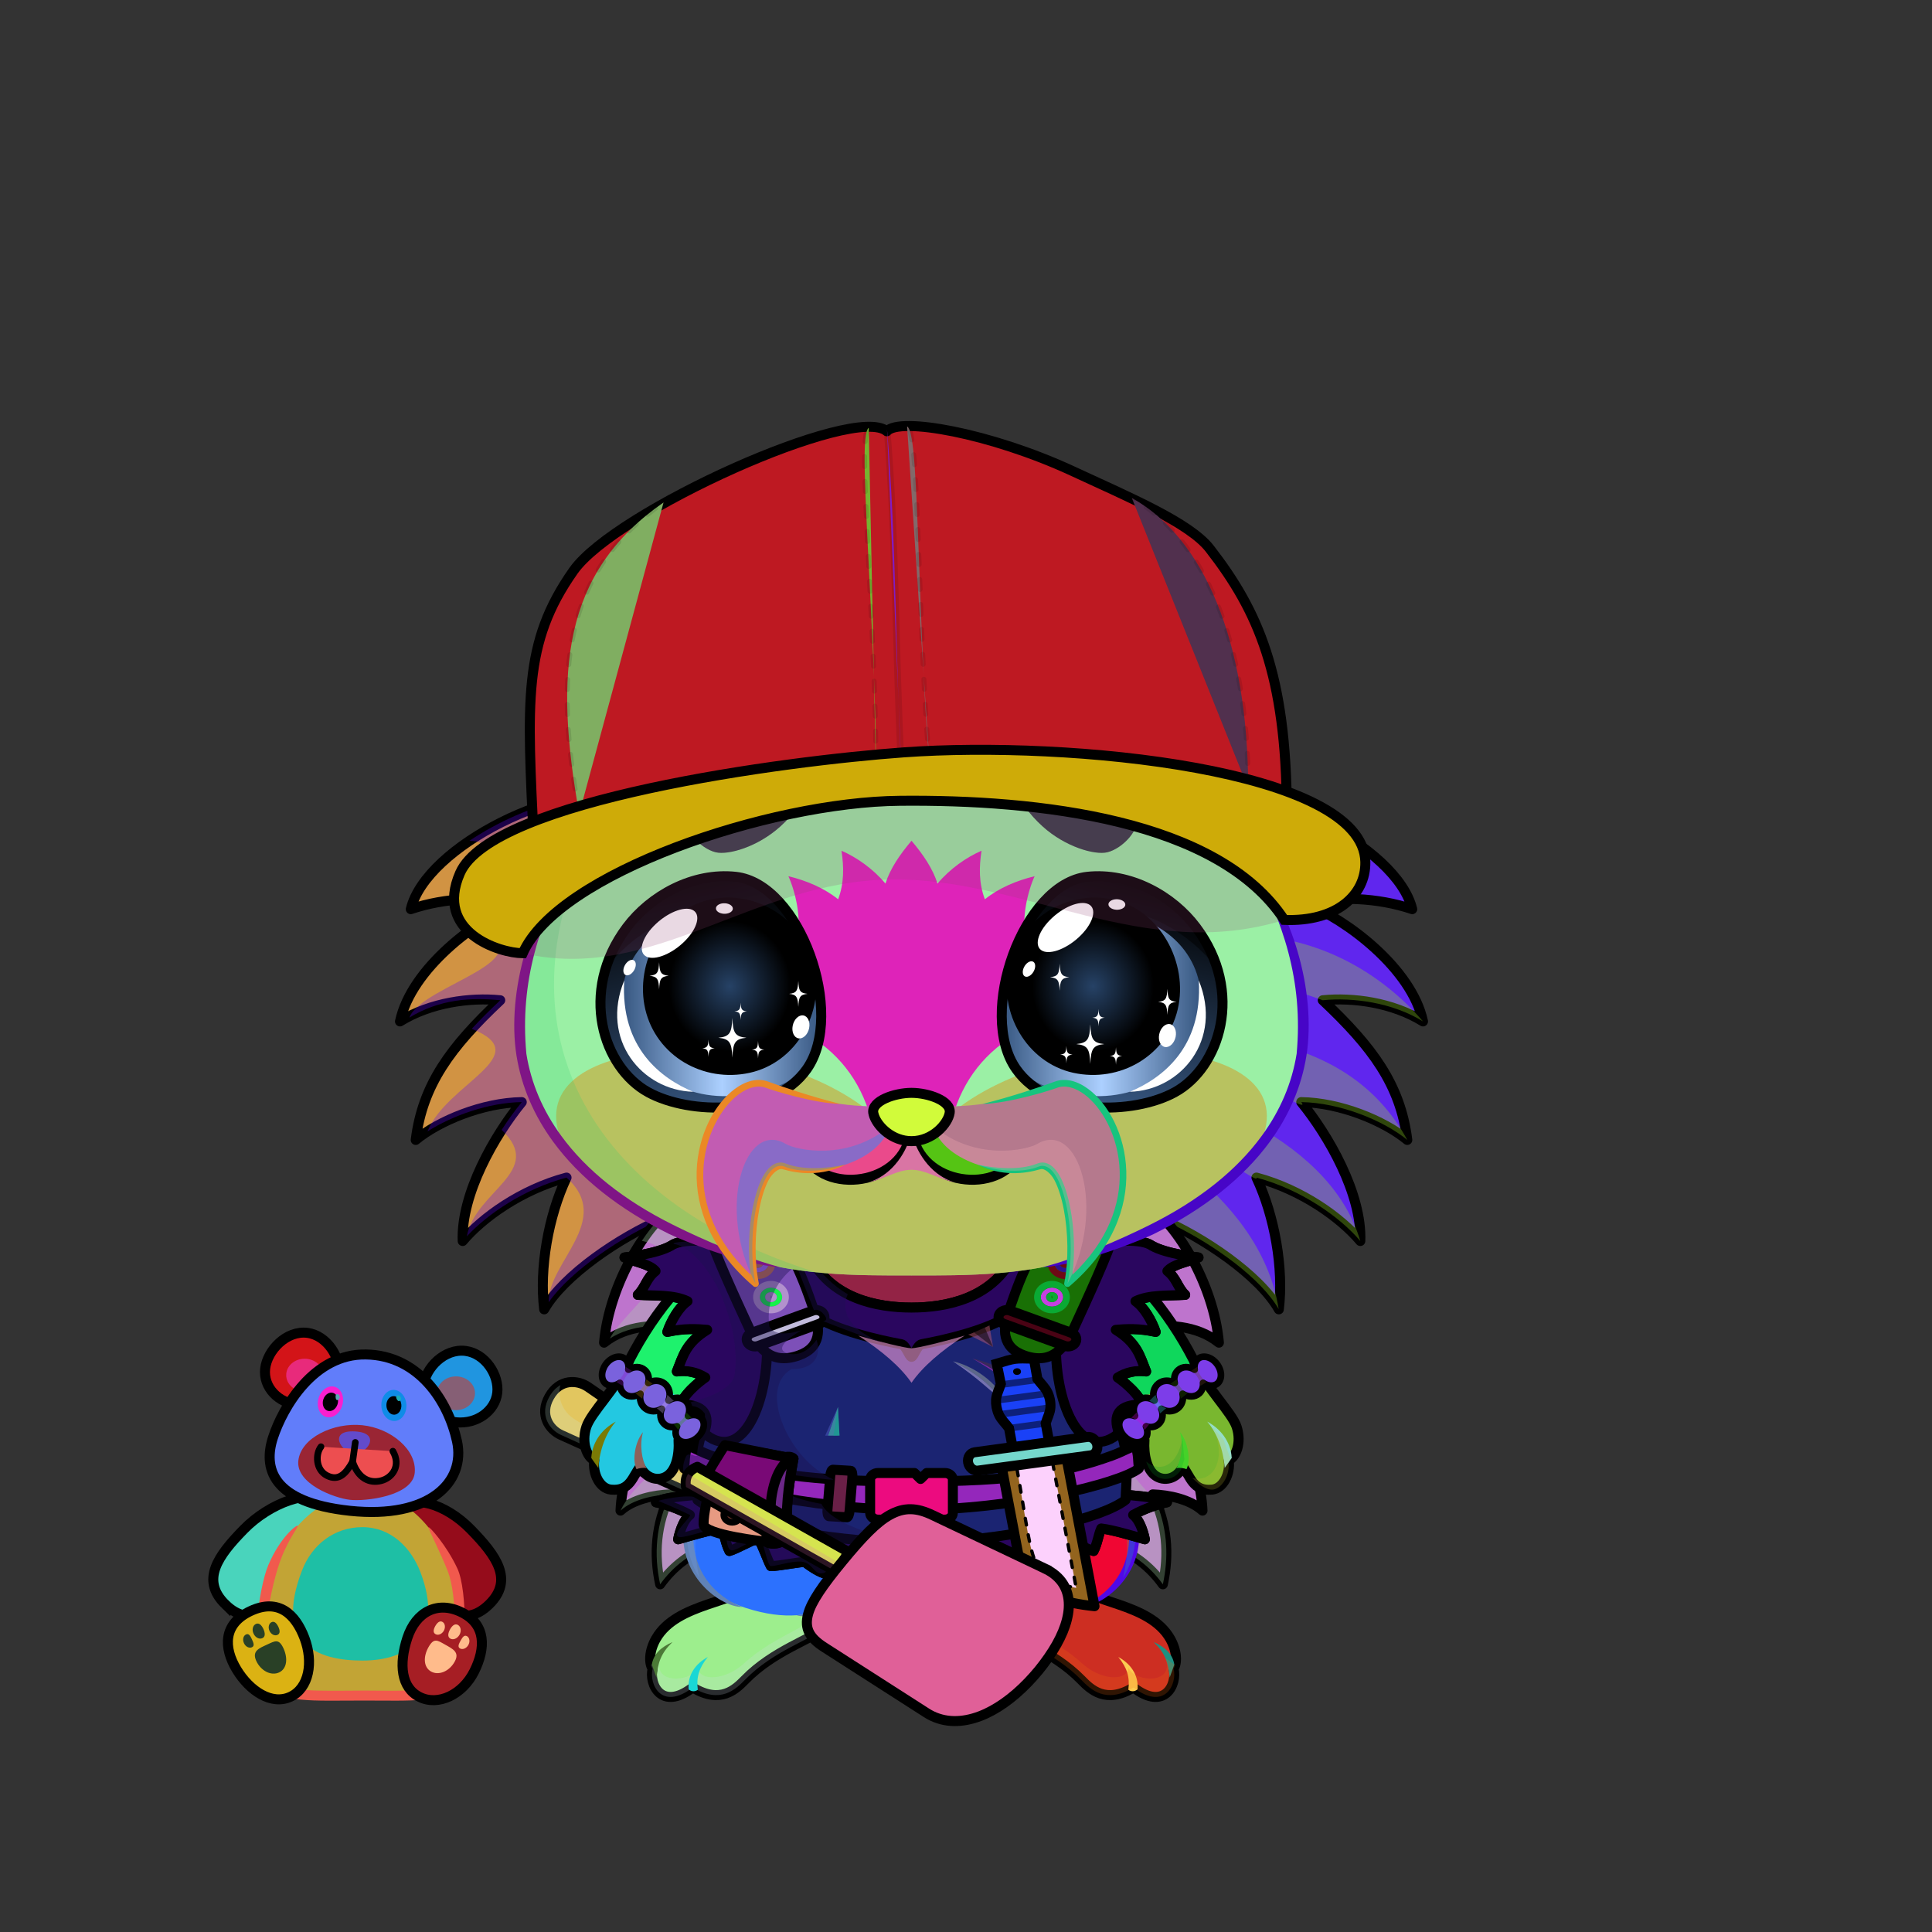 <svg xmlns="http://www.w3.org/2000/svg" xmlns:xlink="http://www.w3.org/1999/xlink" style="shape-rendering:geometricPrecision; text-rendering:geometricPrecision; image-rendering:optimizeQuality; fill-rule:evenodd; clip-rule:evenodd" version="1.1" viewBox="0 0 29000 29000" xml:space="preserve"><rect x="0" y="0" width="29000" height="29000" fill="#333333" stroke="none"/><defs><style type="text/css">.WeaponFlySwatterBack-Smallfil1 {fill:black;fill-rule:nonzero;fill-opacity:0.2}
.WeaponFlySwatterBack-Smallfil9 {fill:url(#WeaponFlySwatterBack-Smallid30);fill-rule:nonzero}
.WeaponFlySwatterBack-Smallstr0 {stroke:black;stroke-width:150;stroke-linecap:round;stroke-linejoin:round}
.WeaponFlySwatter-Smallfil3 {fill:black;fill-opacity:0.2}
.WeaponFlySwatter-Smallfil11 {fill:url(#WeaponFlySwatter-Smallid31);fill-rule:nonzero}
.WeaponFlySwatter-Smallfil1 {fill:black;fill-rule:nonzero;fill-opacity:0.2}
.WeaponFlySwatter-Smallfil10 {fill:url(#WeaponFlySwatter-Smallid11)}
.WeaponFlySwatter-Smallstr0 {stroke:black;stroke-width:150;stroke-linecap:round;stroke-linejoin:round}
.WeaponFlySwatter-Smallfil5 {fill:none;fill-rule:nonzero}
.WeaponFlySwatter-Smallstr1 {stroke:black;stroke-width:150}
.NecklacePostApocVest-Smallfil99 {fill:#FFFF99;fill-opacity:0.502}
.NecklacePostApocVest-Smallfil100 {fill:url(#NecklacePostApocVest-Smallid140)}
.NecklacePostApocVest-Smallfil101 {fill:url(#NecklacePostApocVest-Smallid92)}
.NecklacePostApocVest-Smallfil27 {fill:white;fill-opacity:0.502}
.NecklacePostApocVest-Smallfil102 {fill:white;fill-opacity:0.6}
.NecklacePostApocVest-Smallfil103 {fill:black;fill-opacity:0.6}
.NecklacePostApocVest-Smallfil104 {fill:url(#NecklacePostApocVest-Smallid147);fill-rule:nonzero}
.NecklacePostApocVest-Smallfil105 {fill:#FFEFB5;fill-rule:nonzero;fill-opacity:0.502}
.NecklacePostApocVest-Smallfil107 {fill:url(#NecklacePostApocVest-Smallid175);fill-rule:nonzero}
.NecklacePostApocVest-Smallfil108 {fill:#FFEFB5;fill-opacity:0.502}
.NecklacePostApocVest-Smallfil109 {fill:url(#NecklacePostApocVest-Smallid75)}
.NecklacePostApocVest-Smallfil34 {fill:black}
.NecklacePostApocVest-Smallfil110 {fill:url(#NecklacePostApocVest-Smallid78)}
.NecklacePostApocVest-Smallfil112 {fill:url(#NecklacePostApocVest-Smallid98)}
.NecklacePostApocVest-Smallfil113 {fill:url(#NecklacePostApocVest-Smallid87)}
.NecklacePostApocVest-Smallfil7 {fill:black;fill-opacity:0.4}
.NecklacePostApocVest-Smallfil31 {fill:black;fill-opacity:0.502}
.NecklacePostApocVest-Smallfil122 {fill:#FCEEC0;fill-rule:nonzero;fill-opacity:0.2}
.NecklacePostApocVest-Smallfil98 {fill:url(#NecklacePostApocVest-Smallid24)}
.NecklacePostApocVest-Smallstr0 {stroke:black;stroke-width:150;stroke-linecap:round;stroke-linejoin:round}
.NecklacePostApocVest-Smallfil5 {fill:none}
.NecklacePostApocVest-Smallfil11 {fill:none;fill-rule:nonzero}
.NecklacePostApocVest-Smallfil106 {fill:url(#NecklacePostApocVest-Smallid155);fill-rule:nonzero}
.NecklacePostApocVest-Smallstr2 {stroke:black;stroke-width:150}
.NecklacePostApocVest-Smallfil111 {fill:url(#NecklacePostApocVest-Smallid86)}
.NecklacePostApocVest-Smallfil114 {fill:url(#NecklacePostApocVest-Smallid79)}
.NecklacePostApocVest-Smallfil115 {fill:url(#NecklacePostApocVest-Smallid57)}
.NecklacePostApocVest-Smallfil116 {fill:url(#NecklacePostApocVest-Smallid117)}
.NecklacePostApocVest-Smallfil117 {fill:url(#NecklacePostApocVest-Smallid159);fill-rule:nonzero}
.NecklacePostApocVest-Smallfil118 {fill:url(#NecklacePostApocVest-Smallid162);fill-rule:nonzero}
.NecklacePostApocVest-Smallfil119 {fill:url(#NecklacePostApocVest-Smallid172);fill-rule:nonzero}
.NecklacePostApocVest-Smallfil120 {fill:url(#NecklacePostApocVest-Smallid53)}
.NecklacePostApocVest-Smallstr5 {stroke:black;stroke-width:100}
.NecklacePostApocVest-Smallfil121 {fill:url(#NecklacePostApocVest-Smallid161);fill-rule:nonzero}
.NecklacePostApocVest-Smallstr6 {stroke:black;stroke-width:50;stroke-linecap:round;stroke-linejoin:round;stroke-dasharray:100 150}
.NecklacePostApocVest-Smallfil123 {fill:url(#NecklacePostApocVest-Smallid178);fill-rule:nonzero}
.NecklacePostApocVest-Smallfil124 {fill:url(#NecklacePostApocVest-Smallid95)}
.NecklacePostApocVest-Smallfil61 {fill:none}
.NecklacePostApocVest-Smallstr7 {stroke:black;stroke-width:100;stroke-opacity:0.502}
.AccessoryTeddyfil111 {fill:url(#AccessoryTeddyid56)}
.AccessoryTeddyfil3 {fill:black;fill-rule:nonzero}
.AccessoryTeddyfil112 {fill:url(#AccessoryTeddyid75)}
.AccessoryTeddyfil19 {fill:black;fill-opacity:0.502}
.AccessoryTeddyfil115 {fill:url(#AccessoryTeddyid69)}
.AccessoryTeddyfil117 {fill:url(#AccessoryTeddyid31)}
.AccessoryTeddyfil119 {fill:url(#AccessoryTeddyid5)}
.AccessoryTeddyfil120 {fill:url(#AccessoryTeddyid36)}
.AccessoryTeddyfil121 {fill:url(#AccessoryTeddyid41)}
.AccessoryTeddyfil15 {fill:black}
.AccessoryTeddyfil14 {fill:white}
.AccessoryTeddyfil109 {fill:url(#AccessoryTeddyid76)}
.AccessoryTeddystr1 {stroke:black;stroke-width:150}
.AccessoryTeddyfil110 {fill:url(#AccessoryTeddyid88)}
.AccessoryTeddyfil113 {fill:#B88531}
.AccessoryTeddyfil114 {fill:url(#AccessoryTeddyid10)}
.AccessoryTeddyfil116 {fill:url(#AccessoryTeddyid29)}
.AccessoryTeddyfil118 {fill:url(#AccessoryTeddyid27)}
.AccessoryTeddyfil2 {fill:none}
.AccessoryTeddystr8 {stroke:black;stroke-width:100;stroke-linecap:round;stroke-linejoin:round}
.HairBack-Hedgehog0fil2 {fill:black;fill-opacity:0.302}
.HairBack-Hedgehog0fil0 {fill:url(#HairBack-Hedgehog0id162)}
.HairBack-Hedgehog0str0 {stroke:black;stroke-width:150;stroke-linecap:round;stroke-linejoin:round}
.HairBack-Hedgehog0fil1 {fill:url(#HairBack-Hedgehog0id161)}
.Tail-Hedgehog0fil2 {fill:black;fill-opacity:0.302}
.Tail-Hedgehog0fil29 {fill:url(#Tail-Hedgehog0id156)}
.Tail-Hedgehog0str0 {stroke:black;stroke-width:150;stroke-linecap:round;stroke-linejoin:round}
.RightFoot-Hedgehog0fil43 {fill:black}
.RightFoot-Hedgehog0fil11 {fill:black;fill-opacity:0.2}
.RightFoot-Hedgehog0fil42 {fill:#bdbca4}
.RightFoot-Hedgehog0str0 {stroke:black;stroke-width:150;stroke-linecap:round;stroke-linejoin:round}
.RightLeg-Hedgehog0fil48 {fill:url(#RightLeg-Hedgehog0id47)}
.RightLeg-Hedgehog0fil10 {fill:black;fill-rule:nonzero}
.RightLeg-Hedgehog0fil11 {fill:black;fill-opacity:0.2}
.LeftFoot-Hedgehog0fil11 {fill:black;fill-opacity:0.2}
.LeftFoot-Hedgehog0fil43 {fill:black}
.LeftFoot-Hedgehog0fil42 {fill:#bdbca4}
.LeftFoot-Hedgehog0str0 {stroke:black;stroke-width:150;stroke-linecap:round;stroke-linejoin:round}
.LeftLeg-Hedgehog0fil53 {fill:url(#LeftLeg-Hedgehog0id5)}
.LeftLeg-Hedgehog0fil10 {fill:black;fill-rule:nonzero}
.LeftLeg-Hedgehog0fil11 {fill:black;fill-opacity:0.2}
.RightHand-Hedgehog0fil11 {fill:black;fill-opacity:0.2}
.RightHand-Hedgehog0fil56 {fill:url(#RightHand-Hedgehog0id68)}
.RightHand-Hedgehog0str0 {stroke:black;stroke-width:150;stroke-linecap:round;stroke-linejoin:round}
.RightPaw-Hedgehog0fil61 {fill:#a2a175}
.RightPaw-Hedgehog0fil43 {fill:black}
.RightPaw-Hedgehog0fil11 {fill:black;fill-opacity:0.2}
.RightPaw-Hedgehog0fil4 {fill:none}
.RightPaw-Hedgehog0str0 {stroke:black;stroke-width:150;stroke-linecap:round;stroke-linejoin:round}
.LeftHand-Hedgehog0fil11 {fill:black;fill-opacity:0.2}
.LeftHand-Hedgehog0fil64 {fill:url(#LeftHand-Hedgehog0id78)}
.LeftHand-Hedgehog0str0 {stroke:black;stroke-width:150;stroke-linecap:round;stroke-linejoin:round}
.Body-Hedgehog0fil67 {fill:url(#Body-Hedgehog0id9)}
.Body-Hedgehog0fil11 {fill:black;fill-opacity:0.2}
.Body-Hedgehog0fil10 {fill:black;fill-rule:nonzero}
.LeftPaw-Hedgehog0fil72 {fill:#a2a175}
.LeftPaw-Hedgehog0fil11 {fill:black;fill-opacity:0.2}
.LeftPaw-Hedgehog0fil43 {fill:black}
.LeftPaw-Hedgehog0fil4 {fill:none}
.LeftPaw-Hedgehog0str0 {stroke:black;stroke-width:150;stroke-linecap:round;stroke-linejoin:round}
.Head-Hedgehog7fil111 {fill:url(#Head-Hedgehog7id4)}
.Head-Hedgehog7fil118 {fill:#fceeee;fill-opacity:0.6}
.Head-Hedgehog7fil11 {fill:black;fill-opacity:0.2}
.Head-Hedgehog7fil10 {fill:black;fill-rule:nonzero}
.Head-Hedgehog7fil119 {fill:url(#Head-Hedgehog7id70)}
.Mouth-Hedgehog8fil43 {fill:black}
.Mouth-Hedgehog8fil4 {fill:none}
.Mouth-Hedgehog8str0 {stroke:black;stroke-width:150;stroke-linecap:round;stroke-linejoin:round}
.Eyes-Hedgehog4fil141 {fill:url(#Eyes-Hedgehog4id163)}
.Eyes-Hedgehog4fil146 {fill:url(#Eyes-Hedgehog4id43)}
.Eyes-Hedgehog4fil147 {fill:url(#Eyes-Hedgehog4id176)}
.Eyes-Hedgehog4fil128 {fill:black;fill-opacity:0.502}
.Eyes-Hedgehog4fil124 {fill:#404b56}
.Eyes-Hedgehog4fil11 {fill:black;fill-opacity:0.2}
.Eyes-Hedgehog4fil121 {fill:white}
.Eyes-Hedgehog4fil148 {fill:url(#Eyes-Hedgehog4id152)}
.Eyes-Hedgehog4fil149 {fill:url(#Eyes-Hedgehog4id44)}
.Eyes-Hedgehog4fil150 {fill:url(#Eyes-Hedgehog4id177)}
.Eyes-Hedgehog4fil4 {fill:none}
.Eyes-Hedgehog4str1 {stroke:black;stroke-width:150}
.Moustache-Hedgehog6fil181 {fill:url(#Moustache-Hedgehog6id167)}
.Moustache-Hedgehog6fil10 {fill:black;fill-rule:nonzero}
.Moustache-Hedgehog6fil2 {fill:black;fill-opacity:0.302}
.Moustache-Hedgehog6fil182 {fill:url(#Moustache-Hedgehog6id14)}
.Nose-Hedgehog0fil186 {fill:url(#Nose-Hedgehog0id133)}
.Nose-Hedgehog0str0 {stroke:black;stroke-width:150;stroke-linecap:round;stroke-linejoin:round}
.BraceletGold-Smallfil16 {fill:black;fill-opacity:0.302}
.BraceletGold-Smallfil15 {fill:url(#BraceletGold-Smallid293);fill-rule:nonzero}
.BraceletGold-Smallstr0 {stroke:black;stroke-width:100;stroke-linecap:round;stroke-linejoin:round}
.BraceletGold-Smallfil17 {fill:url(#BraceletGold-Smallid302);fill-rule:nonzero}
.HatG-Smallfil24 {fill:black;fill-opacity:0.2}
.HatG-Smallfil343 {fill:url(#HatG-Smallid33)}
.HatG-Smallfil344 {fill:url(#HatG-Smallid89)}
.HatG-Smallfil345 {fill:url(#HatG-Smallid80)}
.HatG-Smallfil346 {fill:url(#HatG-Smallid48)}
.HatG-Smallfil347 {fill:url(#HatG-Smallid10)}
.HatG-Smallfil348 {fill:url(#HatG-Smallid51)}
.HatG-Smallfil2 {fill:none}
.HatG-Smallstr2 {stroke:black;stroke-width:150;stroke-linecap:round;stroke-linejoin:round}
.HatG-Smallfil80 {fill:none}
.HatG-Smallstr25 {stroke:black;stroke-width:100;stroke-opacity:0.102}
.HatG-Smallstr26 {stroke:black;stroke-width:75;stroke-linecap:round;stroke-linejoin:round;stroke-dasharray:150 225;stroke-opacity:0.102}
.HatG-Smallstr19 {stroke:black;stroke-width:150}
</style><linearGradient gradientUnits="userSpaceOnUse" id="WeaponFlySwatterBack-Smallid30" x1="8680.77" x2="10042.5" xlink:href="#WeaponFlySwatterBack-Smallid24" y1="22285.7" y2="20854.8">
  </linearGradient><linearGradient gradientUnits="userSpaceOnUse" id="WeaponFlySwatter-Smallid31" x1="12867.3" x2="15287.2" xlink:href="#WeaponFlySwatter-Smallid24" y1="25515.5" y2="22972.5">
  </linearGradient><linearGradient gradientUnits="userSpaceOnUse" id="WeaponFlySwatter-Smallid11" x1="10303.6" x2="12723" xlink:href="#WeaponFlySwatter-Smallid0" y1="22872.1" y2="22743.4">
  </linearGradient><linearGradient gradientUnits="userSpaceOnUse" id="NecklacePostApocVest-Smallid140" x1="15887.3" x2="14707.3" xlink:href="#NecklacePostApocVest-Smallid18" y1="20256.8" y2="22543.8">
  </linearGradient><linearGradient gradientUnits="userSpaceOnUse" id="NecklacePostApocVest-Smallid92" x1="10916.8" x2="13216.3" xlink:href="#NecklacePostApocVest-Smallid18" y1="20132.6" y2="22667.9">
  </linearGradient><linearGradient gradientUnits="userSpaceOnUse" id="NecklacePostApocVest-Smallid147" x1="13681.9" x2="13681.9" y1="22664" y2="21719.1">
   <stop offset="0" style="stop-opacity:1; stop-color:#15313E"/>
   <stop offset="0.549" style="stop-opacity:1; stop-color:#845A3C"/>
   <stop offset="1" style="stop-opacity:1; stop-color:#362E34"/>
  </linearGradient><linearGradient gradientUnits="userSpaceOnUse" id="NecklacePostApocVest-Smallid175" x1="15878.7" x2="15878.7" xlink:href="#NecklacePostApocVest-Smallid141" y1="20387.6" y2="18539.4">
  </linearGradient><linearGradient gradientUnits="userSpaceOnUse" id="NecklacePostApocVest-Smallid75" x1="11493.8" x2="11652.6" xlink:href="#NecklacePostApocVest-Smallid20" y1="19598.9" y2="19341.4">
  </linearGradient><linearGradient gradientUnits="userSpaceOnUse" id="NecklacePostApocVest-Smallid78" x1="11292.2" x2="11451.1" xlink:href="#NecklacePostApocVest-Smallid20" y1="19084.9" y2="18827.4">
  </linearGradient><linearGradient gradientUnits="userSpaceOnUse" id="NecklacePostApocVest-Smallid98" x1="15870.1" x2="15711.3" xlink:href="#NecklacePostApocVest-Smallid20" y1="19598.9" y2="19341.4">
  </linearGradient><linearGradient gradientUnits="userSpaceOnUse" id="NecklacePostApocVest-Smallid87" x1="16071.6" x2="15912.8" xlink:href="#NecklacePostApocVest-Smallid20" y1="19084.9" y2="18827.4">
  </linearGradient><linearGradient gradientUnits="userSpaceOnUse" id="NecklacePostApocVest-Smallid24" x1="13681.9" x2="13681.9" xlink:href="#NecklacePostApocVest-Smallid0" y1="23613" y2="18623.3">
  </linearGradient><linearGradient gradientUnits="userSpaceOnUse" id="NecklacePostApocVest-Smallid155" x1="11485.1" x2="11485.1" xlink:href="#NecklacePostApocVest-Smallid141" y1="20387.6" y2="18539.4">
  </linearGradient><linearGradient gradientUnits="userSpaceOnUse" id="NecklacePostApocVest-Smallid86" x1="11572.4" x2="12011" xlink:href="#NecklacePostApocVest-Smallid20" y1="20240" y2="19635.5">
  </linearGradient><linearGradient gradientUnits="userSpaceOnUse" id="NecklacePostApocVest-Smallid79" x1="15352.8" x2="15791.4" xlink:href="#NecklacePostApocVest-Smallid20" y1="20240" y2="19635.5">
  </linearGradient><linearGradient gradientUnits="userSpaceOnUse" id="NecklacePostApocVest-Smallid57" x1="13122.1" x2="14241.8" xlink:href="#NecklacePostApocVest-Smallid20" y1="22594.4" y2="22326.4">
  </linearGradient><linearGradient gradientUnits="userSpaceOnUse" id="NecklacePostApocVest-Smallid117" x1="12435" x2="12779.7" xlink:href="#NecklacePostApocVest-Smallid20" y1="22655.3" y2="22180.2">
  </linearGradient><linearGradient gradientUnits="userSpaceOnUse" id="NecklacePostApocVest-Smallid159" x1="11235" x2="11235" xlink:href="#NecklacePostApocVest-Smallid141" y1="23169.4" y2="21739.5">
  </linearGradient><linearGradient gradientUnits="userSpaceOnUse" id="NecklacePostApocVest-Smallid162" x1="11706.4" x2="11706.4" xlink:href="#NecklacePostApocVest-Smallid141" y1="23171" y2="21866">
  </linearGradient><linearGradient gradientUnits="userSpaceOnUse" id="NecklacePostApocVest-Smallid172" x1="11227.5" x2="11227.5" xlink:href="#NecklacePostApocVest-Smallid141" y1="22679.1" y2="21691.6">
  </linearGradient><linearGradient gradientUnits="userSpaceOnUse" id="NecklacePostApocVest-Smallid53" x1="10907.9" x2="11144.5" xlink:href="#NecklacePostApocVest-Smallid20" y1="22783.3" y2="22446.3">
  </linearGradient><linearGradient gradientUnits="userSpaceOnUse" id="NecklacePostApocVest-Smallid161" x1="16027.7" x2="15413" xlink:href="#NecklacePostApocVest-Smallid158" y1="23927.5" y2="21939.9">
  </linearGradient><linearGradient gradientUnits="userSpaceOnUse" id="NecklacePostApocVest-Smallid178" x1="15048.1" x2="15680.4" xlink:href="#NecklacePostApocVest-Smallid177" y1="21524.8" y2="20743">
  </linearGradient><linearGradient gradientUnits="userSpaceOnUse" id="NecklacePostApocVest-Smallid95" x1="14857.5" x2="16144.7" xlink:href="#NecklacePostApocVest-Smallid20" y1="22256.7" y2="21387.2">
  </linearGradient><linearGradient gradientUnits="userSpaceOnUse" id="AccessoryTeddyid56" x1="5274.88" x2="5544.57" y1="25442.4" y2="22421.3">
   <stop offset="0" style="stop-opacity:1; stop-color:#B88531"/>
   <stop offset="0.149" style="stop-opacity:1; stop-color:#99672C"/>
   <stop offset="0.639" style="stop-opacity:1; stop-color:#9C6E24"/>
   <stop offset="1" style="stop-opacity:1; stop-color:#523100"/>
  </linearGradient><linearGradient gradientUnits="userSpaceOnUse" id="AccessoryTeddyid75" x1="5571.12" x2="5255.06" xlink:href="#AccessoryTeddyid5" y1="22926.7" y2="24922">
  </linearGradient><linearGradient gradientUnits="userSpaceOnUse" id="AccessoryTeddyid69" x1="5447.62" x2="5256.22" xlink:href="#AccessoryTeddyid5" y1="21348.3" y2="22556.4">
  </linearGradient><linearGradient gradientUnits="userSpaceOnUse" id="AccessoryTeddyid31" x1="4032.54" x2="3912.76" xlink:href="#AccessoryTeddyid5" y1="24354.6" y2="25110.8">
  </linearGradient><linearGradient gradientUnits="userSpaceOnUse" id="AccessoryTeddyid36" x1="4875.13" x2="5044.37" y1="21255" y2="20829.7">
   <stop offset="0" style="stop-opacity:1; stop-color:#5C3600"/>
   <stop offset="0.51" style="stop-opacity:1; stop-color:#2C160A"/>
   <stop offset="1" style="stop-opacity:1; stop-color:#3F261A"/>
  </linearGradient><linearGradient gradientUnits="userSpaceOnUse" id="AccessoryTeddyid41" x1="5933.75" x2="5890.77" xlink:href="#AccessoryTeddyid36" y1="21325.3" y2="20867.1">
  </linearGradient><linearGradient gradientUnits="userSpaceOnUse" id="AccessoryTeddyid76" x1="7386.63" x2="5965.55" xlink:href="#AccessoryTeddyid56" y1="24047.7" y2="22751.4">
  </linearGradient><linearGradient gradientUnits="userSpaceOnUse" id="AccessoryTeddyid88" x1="3357.21" x2="4839.21" xlink:href="#AccessoryTeddyid56" y1="24050.5" y2="22671">
  </linearGradient><linearGradient gradientUnits="userSpaceOnUse" id="AccessoryTeddyid10" x1="4764.52" x2="6162.34" y1="22575.4" y2="20450.7">
   <stop offset="0" style="stop-opacity:1; stop-color:#B88531"/>
   <stop offset="0.149" style="stop-opacity:1; stop-color:#99672C"/>
   <stop offset="0.502" style="stop-opacity:1; stop-color:#9C6E24"/>
   <stop offset="1" style="stop-opacity:1; stop-color:#FFC44F"/>
  </linearGradient><linearGradient gradientUnits="userSpaceOnUse" id="AccessoryTeddyid29" x1="3813.38" x2="4245.66" xlink:href="#AccessoryTeddyid27" y1="24177.4" y2="25442.6">
  </linearGradient><linearGradient gradientUnits="userSpaceOnUse" id="HairBack-Hedgehog0id162" x1="8824.32" x2="8824.32" xlink:href="#HairBack-Hedgehog0id6" y1="20216.8" y2="11906.6">
  </linearGradient><linearGradient gradientUnits="userSpaceOnUse" id="HairBack-Hedgehog0id161" x1="18539.6" x2="18539.6" xlink:href="#HairBack-Hedgehog0id6" y1="20216.8" y2="11906.6">
  </linearGradient><linearGradient gradientUnits="userSpaceOnUse" id="Tail-Hedgehog0id156" x1="13681.9" x2="13681.9" xlink:href="#Tail-Hedgehog0id6" y1="18011.3" y2="24488.9">
  </linearGradient><linearGradient gradientUnits="objectBoundingBox" id="RightLeg-Hedgehog0id47" x1="50%" x2="50%" xlink:href="#RightLeg-Hedgehog0id5" y1="100%" y2="0%">
  </linearGradient><linearGradient gradientUnits="objectBoundingBox" id="LeftLeg-Hedgehog0id5" x1="50%" x2="50%" y1="100%" y2="0%">
   <stop offset="0" style="stop-opacity:1; stop-color:#bdbca4"/>
   <stop offset="0.212" style="stop-opacity:1; stop-color:#bdbca4"/>
   <stop offset="1" style="stop-opacity:1; stop-color:#a2a175"/>
  </linearGradient><linearGradient gradientUnits="objectBoundingBox" id="RightHand-Hedgehog0id68" x1="30.208%" x2="69.792%" y1="5.019%" y2="94.98%">
   <stop offset="0" style="stop-opacity:1; stop-color:#7d7c54"/>
   <stop offset="0.141" style="stop-opacity:1; stop-color:#7d7c54"/>
   <stop offset="0.71" style="stop-opacity:1; stop-color:#a2a175"/>
   <stop offset="1" style="stop-opacity:1; stop-color:#a2a175"/>
  </linearGradient><linearGradient gradientUnits="objectBoundingBox" id="LeftHand-Hedgehog0id78" x1="69.792%" x2="30.208%" xlink:href="#LeftHand-Hedgehog0id68" y1="5.019%" y2="94.98%">
  </linearGradient><linearGradient gradientUnits="objectBoundingBox" id="Body-Hedgehog0id9" x1="50%" x2="50%" y1="0%" y2="100%">
   <stop offset="0" style="stop-opacity:1; stop-color:#7d7c54"/>
   <stop offset="0.102" style="stop-opacity:1; stop-color:#7d7c54"/>
   <stop offset="0.349" style="stop-opacity:1; stop-color:#a2a175"/>
   <stop offset="1" style="stop-opacity:1; stop-color:#bdbca4"/>
  </linearGradient><linearGradient gradientUnits="objectBoundingBox" id="Head-Hedgehog7id4" x1="50%" x2="50%" y1="100%" y2="0%">
   <stop offset="0" style="stop-opacity:1; stop-color:#7d7c54"/>
   <stop offset="0.251" style="stop-opacity:1; stop-color:#a2a175"/>
   <stop offset="0.761" style="stop-opacity:1; stop-color:#bdbca4"/>
   <stop offset="1" style="stop-opacity:1; stop-color:#bdbca4"/>
  </linearGradient><linearGradient gradientUnits="userSpaceOnUse" id="Head-Hedgehog7id70" x1="13681.9" x2="13681.9" xlink:href="#Head-Hedgehog7id50" y1="16772.7" y2="12620.2">
  </linearGradient><linearGradient gradientUnits="objectBoundingBox" id="Eyes-Hedgehog4id163" x1="62.182%" x2="37.818%" xlink:href="#Eyes-Hedgehog4id0" y1="96.619%" y2="3.381%">
  </linearGradient><linearGradient gradientUnits="userSpaceOnUse" id="Eyes-Hedgehog4id43" x1="9336.13" x2="12327.3" y1="15064.6" y2="15064.6">
   <stop offset="0" style="stop-opacity:1; stop-color:#365680"/>
   <stop offset="0.502" style="stop-opacity:1; stop-color:#acd0ff"/>
   <stop offset="1" style="stop-opacity:1; stop-color:#365680"/>
  </linearGradient><radialGradient cx="10952" cy="14804.2" fx="10952" fy="14804.2" gradientTransform="matrix(0.934 -0 -0 1 726 0)" gradientUnits="userSpaceOnUse" id="Eyes-Hedgehog4id176" r="1393.38">
   <stop offset="0" style="stop-opacity:1; stop-color:#264266"/>
   <stop offset="0.702" style="stop-opacity:1; stop-color:black"/>
   <stop offset="1" style="stop-opacity:1; stop-color:black"/>
  </radialGradient><linearGradient gradientUnits="userSpaceOnUse" id="Eyes-Hedgehog4id152" x1="16289.9" x2="17097.3" xlink:href="#Eyes-Hedgehog4id0" y1="16507.8" y2="13269.6">
  </linearGradient><linearGradient gradientUnits="userSpaceOnUse" id="Eyes-Hedgehog4id44" x1="15036.5" x2="18027.7" xlink:href="#Eyes-Hedgehog4id43" y1="15064.6" y2="15064.6">
  </linearGradient><radialGradient cx="16411.8" cy="14804.2" fx="16411.8" fy="14804.2" gradientTransform="matrix(-0.934 -0 2.22044E-016 1 31735 0)" gradientUnits="userSpaceOnUse" id="Eyes-Hedgehog4id177" r="1393.38" xlink:href="#Eyes-Hedgehog4id176">
  </radialGradient><linearGradient gradientUnits="userSpaceOnUse" id="Moustache-Hedgehog6id167" x1="12770.6" x2="11101.5" xlink:href="#Moustache-Hedgehog6id6" y1="18343.7" y2="17184.5">
  </linearGradient><linearGradient gradientUnits="userSpaceOnUse" id="Moustache-Hedgehog6id14" x1="14226.1" x2="16629.6" xlink:href="#Moustache-Hedgehog6id6" y1="18598.8" y2="16929.5">
  </linearGradient><linearGradient gradientUnits="userSpaceOnUse" id="Nose-Hedgehog0id133" x1="13681.9" x2="13681.9" y1="16404" y2="17128.6">
   <stop offset="0" style="stop-opacity:1; stop-color:#FFCCCC"/>
   <stop offset="1" style="stop-opacity:1; stop-color:#B37173"/>
  </linearGradient><linearGradient gradientUnits="userSpaceOnUse" id="BraceletGold-Smallid293" x1="9227.68" x2="10373.6" y1="20575.1" y2="21438.3">
   <stop offset="0" style="stop-opacity:1; stop-color:#CC9933"/>
   <stop offset="0.11" style="stop-opacity:1; stop-color:#FFF98F"/>
   <stop offset="0.251" style="stop-opacity:1; stop-color:#FFFFFC"/>
   <stop offset="0.478" style="stop-opacity:1; stop-color:#FFF982"/>
   <stop offset="0.812" style="stop-opacity:1; stop-color:#643300"/>
   <stop offset="1" style="stop-opacity:1; stop-color:#CC9933"/>
  </linearGradient><linearGradient gradientUnits="userSpaceOnUse" id="BraceletGold-Smallid302" x1="18136.2" x2="16990.3" xlink:href="#BraceletGold-Smallid293" y1="20575.1" y2="21438.3">
  </linearGradient><linearGradient gradientUnits="userSpaceOnUse" id="HatG-Smallid33" x1="9005.99" x2="12881.3" y1="11952" y2="7107.84">
   <stop offset="0" style="stop-opacity:1; stop-color:#CCCCD0"/>
   <stop offset="1" style="stop-opacity:1; stop-color:#F2F2F6"/>
  </linearGradient><linearGradient gradientUnits="userSpaceOnUse" id="HatG-Smallid89" x1="8007.61" x2="9439.77" xlink:href="#HatG-Smallid48" y1="12023.2" y2="8464.53">
  </linearGradient><linearGradient gradientUnits="userSpaceOnUse" id="HatG-Smallid80" x1="14423.6" x2="18229.3" y1="11459.2" y2="7093.89">
   <stop offset="0" style="stop-opacity:1; stop-color:#DBDBE0"/>
   <stop offset="0.749" style="stop-opacity:1; stop-color:white"/>
   <stop offset="1" style="stop-opacity:1; stop-color:white"/>
  </linearGradient><linearGradient gradientUnits="userSpaceOnUse" id="HatG-Smallid10" x1="13655" x2="13655" y1="11254.4" y2="14308.5">
   <stop offset="0" style="stop-opacity:1; stop-color:#15153B"/>
   <stop offset="1" style="stop-opacity:1; stop-color:#080814"/>
  </linearGradient><linearGradient gradientUnits="userSpaceOnUse" id="HatG-Smallid51" x1="19844.7" x2="7465.43" y1="11637.4" y2="13230.8">
   <stop offset="0" style="stop-opacity:1; stop-color:#6666CC"/>
   <stop offset="1" style="stop-opacity:1; stop-color:#3D3B78"/>
  </linearGradient><linearGradient gradientUnits="userSpaceOnUse" id="WeaponFlySwatterBack-Smallid24" x1="12160.4" x2="14712.1" y1="25216.2" y2="22534.8">
   <stop offset="0" style="stop-opacity:1; stop-color:#008011"/>
   <stop offset="1" style="stop-opacity:1; stop-color:#00BD55"/>
  </linearGradient><linearGradient gradientUnits="userSpaceOnUse" id="WeaponFlySwatter-Smallid24" x1="12160.4" x2="14712.1" y1="25216.2" y2="22534.8">
   <stop offset="0" style="stop-opacity:1; stop-color:#008011"/>
   <stop offset="1" style="stop-opacity:1; stop-color:#00BD55"/>
  </linearGradient><linearGradient gradientUnits="userSpaceOnUse" id="WeaponFlySwatter-Smallid0" x1="9457.05" x2="12008.3" y1="22428.9" y2="22293.2">
   <stop offset="0" style="stop-opacity:1; stop-color:#787878"/>
   <stop offset="1" style="stop-opacity:1; stop-color:#D6D6D6"/>
  </linearGradient><linearGradient gradientUnits="userSpaceOnUse" id="NecklacePostApocVest-Smallid18" x1="10937.9" x2="13219.9" y1="19133.1" y2="22092.6">
   <stop offset="0" style="stop-opacity:1; stop-color:#545452"/>
   <stop offset="0.51" style="stop-opacity:1; stop-color:#747666"/>
   <stop offset="1" style="stop-opacity:1; stop-color:#979C82"/>
  </linearGradient><linearGradient gradientUnits="userSpaceOnUse" id="NecklacePostApocVest-Smallid141" x1="15861.9" x2="15861.9" y1="19430.8" y2="17273.3">
   <stop offset="0" style="stop-opacity:1; stop-color:#946A40"/>
   <stop offset="1" style="stop-opacity:1; stop-color:#362E34"/>
  </linearGradient><linearGradient gradientUnits="userSpaceOnUse" id="NecklacePostApocVest-Smallid20" x1="16061.4" x2="15887.7" y1="17900.7" y2="17619">
   <stop offset="0" style="stop-opacity:1; stop-color:#7D705E"/>
   <stop offset="0.412" style="stop-opacity:1; stop-color:#E2E3E7"/>
   <stop offset="0.71" style="stop-opacity:1; stop-color:#B2B4BF"/>
   <stop offset="1" style="stop-opacity:1; stop-color:#FFF8E8"/>
  </linearGradient><linearGradient gradientUnits="userSpaceOnUse" id="NecklacePostApocVest-Smallid0" x1="13681.9" x2="13681.9" y1="23195.8" y2="17371.3">
   <stop offset="0" style="stop-opacity:1; stop-color:#524B21"/>
   <stop offset="0.612" style="stop-opacity:1; stop-color:#61613A"/>
   <stop offset="1" style="stop-opacity:1; stop-color:#2D313A"/>
  </linearGradient><linearGradient gradientUnits="userSpaceOnUse" id="NecklacePostApocVest-Smallid158" x1="16185.5" x2="15455.7" y1="23433.3" y2="21073.6">
   <stop offset="0" style="stop-opacity:1; stop-color:#946A40"/>
   <stop offset="1" style="stop-opacity:1; stop-color:#542317"/>
  </linearGradient><linearGradient gradientUnits="userSpaceOnUse" id="NecklacePostApocVest-Smallid177" x1="15079.5" x2="15814.4" y1="20524.7" y2="19616.2">
   <stop offset="0" style="stop-opacity:1; stop-color:#2E2926"/>
   <stop offset="1" style="stop-opacity:1; stop-color:#5A5E69"/>
  </linearGradient><linearGradient gradientUnits="userSpaceOnUse" id="AccessoryTeddyid5" x1="6771.67" x2="6651.69" y1="24347.4" y2="25104.8">
   <stop offset="0" style="stop-opacity:1; stop-color:#F2D996"/>
   <stop offset="1" style="stop-opacity:1; stop-color:#C79A45"/>
  </linearGradient><linearGradient gradientUnits="userSpaceOnUse" id="AccessoryTeddyid27" x1="7031.19" x2="6244.99" y1="24298.4" y2="25352.6">
   <stop offset="0" style="stop-opacity:1; stop-color:#B88531"/>
   <stop offset="0.329" style="stop-opacity:1; stop-color:#99672C"/>
   <stop offset="0.541" style="stop-opacity:1; stop-color:#9C6E24"/>
   <stop offset="1" style="stop-opacity:1; stop-color:#523100"/>
  </linearGradient><linearGradient gradientUnits="userSpaceOnUse" id="HairBack-Hedgehog0id6" x1="13681.9" x2="13681.9" y1="6728.09" y2="11806.7">
   <stop offset="0" style="stop-opacity:1; stop-color:#c5dae6"/>
   <stop offset="1" style="stop-opacity:1; stop-color:#f4fbff"/>
  </linearGradient><linearGradient gradientUnits="userSpaceOnUse" id="Tail-Hedgehog0id6" x1="13681.9" x2="13681.9" y1="6728.09" y2="11806.7">
   <stop offset="0" style="stop-opacity:1; stop-color:#c5dae6"/>
   <stop offset="1" style="stop-opacity:1; stop-color:#f4fbff"/>
  </linearGradient><linearGradient gradientUnits="objectBoundingBox" id="RightLeg-Hedgehog0id5" x1="50%" x2="50%" y1="100%" y2="0%">
   <stop offset="0" style="stop-opacity:1; stop-color:#bdbca4"/>
   <stop offset="0.212" style="stop-opacity:1; stop-color:#bdbca4"/>
   <stop offset="1" style="stop-opacity:1; stop-color:#a2a175"/>
  </linearGradient><linearGradient gradientUnits="objectBoundingBox" id="LeftHand-Hedgehog0id68" x1="30.208%" x2="69.792%" y1="5.019%" y2="94.98%">
   <stop offset="0" style="stop-opacity:1; stop-color:#7d7c54"/>
   <stop offset="0.141" style="stop-opacity:1; stop-color:#7d7c54"/>
   <stop offset="0.71" style="stop-opacity:1; stop-color:#a2a175"/>
   <stop offset="1" style="stop-opacity:1; stop-color:#a2a175"/>
  </linearGradient><linearGradient gradientUnits="userSpaceOnUse" id="Head-Hedgehog7id50" x1="13681.9" x2="13681.9" y1="18718" y2="12620.2">
   <stop offset="0" style="stop-opacity:1; stop-color:#404b56"/>
   <stop offset="1" style="stop-opacity:1; stop-color:#69737d"/>
  </linearGradient><linearGradient gradientUnits="userSpaceOnUse" id="Eyes-Hedgehog4id0" x1="10654.3" x2="10654.3" y1="16581.4" y2="13705.6">
   <stop offset="0" style="stop-opacity:1; stop-color:#365680"/>
   <stop offset="1" style="stop-opacity:1; stop-color:black"/>
  </linearGradient><linearGradient gradientUnits="userSpaceOnUse" id="Moustache-Hedgehog6id6" x1="13681.9" x2="13681.9" y1="6728.09" y2="11806.7">
   <stop offset="0" style="stop-opacity:1; stop-color:#c5dae6"/>
   <stop offset="1" style="stop-opacity:1; stop-color:#f4fbff"/>
  </linearGradient><linearGradient gradientUnits="userSpaceOnUse" id="HatG-Smallid48" x1="17783.7" x2="19109.1" y1="11637.3" y2="8343.96">
   <stop offset="0" style="stop-opacity:1; stop-color:#15153B"/>
   <stop offset="1" style="stop-opacity:1; stop-color:#4A47A1"/>
  </linearGradient></defs><g id="HairBack-Hedgehog0">
  <animateTransform additive="sum" attributeName="transform" dur="10" repeatCount="indefinite" type="translate" values="0;0 200;0;0 200;0;0 200;0;0 200;0"/>
  <g id="_1891249983072">
   <path class="HairBack-Hedgehog0fil0 HairBack-Hedgehog0str0" d="M9544 11951c-1108,-270 -3152,751 -3378,1696 513,-174 1138,-200 1592,-81 -597,230 -1586,973 -1754,1766 460,-285 1053,-363 1505,-318 -745,702 -1165,1266 -1269,2097 349,-288 1008,-560 1592,-568 -408,499 -913,1377 -887,2085 291,-346 873,-769 1559,-952 -274,581 -410,1366 -336,1978 291,-511 1133,-1083 1790,-1363 -82,563 -134,1400 26,1926 553,-772 1107,-1543 1660,-2314 -2186,-867 -3008,-2237 -2100,-5952z" style="fill:#d19343"/>
   <path class="HairBack-Hedgehog0fil1 HairBack-Hedgehog0str0" d="M17820 11951c1108,-270 3152,751 3378,1696 -513,-174 -1138,-200 -1592,-81 597,230 1586,973 1754,1766 -460,-285 -1053,-363 -1505,-318 745,702 1165,1266 1269,2097 -349,-288 -1008,-560 -1592,-568 408,499 913,1377 887,2085 -292,-346 -873,-769 -1559,-952 274,581 410,1366 336,1978 -291,-511 -1133,-1083 -1790,-1363 82,563 134,1400 -26,1926 -553,-772 -1107,-1543 -1661,-2314 2186,-867 3009,-2237 2101,-5952z" style="fill:#6026ee"/>
  </g>
  <path class="HairBack-Hedgehog0fil2" d="M21360 15332c-460,-285 -1053,-363 -1505,-318 -196,-68 -391,-137 -586,-205 -22,291 -44,582 -66,874 859,224 1515,681 1921,1428 -349,-288 -1008,-560 -1592,-568 93,114 -191,-50 -257,-78 -154,135 -309,270 -463,405 866,482 1402,1067 1607,1758 -292,-346 -873,-769 -1559,-952 40,84 -364,-202 -413,-232 -218,26 -435,52 -653,78 662,526 1259,1235 1399,2127 -265,-459 -969,-965 -1584,-1265 -273,-248 -546,-496 -819,-745 78,-150 156,-300 234,-450 651,-512 1038,-1193 1136,-2185 226,-434 517,-517 743,-952 904,61 1809,523 2457,1280z" style="fill:#9ee728"/>
  <path class="HairBack-Hedgehog0fil2" d="M9544 11951c-15,-4 -30,-7 -45,-10 -335,15 -669,31 -1003,47 -500,116 -1024,347 -1450,633 590,17 171,608 -243,889 339,-35 679,-17 955,56 -189,73 -417,197 -646,357 1193,476 -780,854 -967,1351 456,-276 917,-304 1364,-260 -157,148 -300,290 -428,429 994,397 -382,823 -664,1540 368,-235 918,-434 1415,-440 -98,120 -202,262 -302,417 662,624 -398,914 -523,1598 308,-332 857,-711 1497,-882 713,638 -283,1276 -268,1871 340,-482 1111,-996 1722,-1256 -82,563 -134,1400 26,1926 553,-772 1107,-1543 1660,-2314 -2186,-867 -3008,-2237 -2100,-5952z" style="fill:#5e06f4"/>
 </g><g id="Tail-Hedgehog0">
 <animateTransform additive="sum" attributeName="transform" dur="10" repeatCount="indefinite" type="translate" values="0;0 200;0;0 200;0;0 200;0;0 200;0"/>
  <g id="_1891249960224">
   <path class="Tail-Hedgehog0fil29 Tail-Hedgehog0str0" d="M10243 18011c-510,276 -1099,1258 -1176,2143 337,-271 804,-279 1126,-224 -586,264 -943,844 -960,1362 288,-215 636,-398 1044,-381 -498,400 -927,989 -963,1764 190,-172 506,-235 747,-244 -218,450 -249,900 -152,1350 188,-263 466,-491 841,-600 384,-112 1462,128 1523,454 62,326 324,707 625,829 1,-287 30,-617 271,-889 96,379 296,699 513,914 217,-215 416,-535 513,-914 241,272 270,602 271,889 301,-122 563,-503 625,-829 61,-326 1138,-566 1523,-454 375,109 652,337 841,600 97,-450 66,-900 -152,-1350 241,9 557,72 747,244 -36,-775 -465,-1364 -963,-1764 408,-17 756,166 1043,381 -16,-518 -373,-1098 -959,-1362 322,-55 789,-47 1125,224 -76,-885 -665,-1867 -1175,-2143 -670,147 -2745,630 -3415,776l-24 -5 -24 5c-670,-146 -2745,-629 -3415,-776z" style="fill:#be74cd"/>
   <path class="Tail-Hedgehog0fil2" d="M10194 18040c-189,117 -385,325 -560,585 941,205 -259,1028 -480,1467 327,-210 744,-213 1039,-162 438,198 -561,567 -594,1134 204,-100 430,-163 678,-153 552,663 -651,1099 -963,1764 190,-172 506,-235 747,-244 -218,450 -249,900 -152,1350 188,-263 466,-491 841,-600 384,-112 1462,128 1523,454 62,326 324,707 625,829 1,-287 30,-617 271,-889 96,379 296,699 513,914 217,-215 416,-535 513,-914 241,272 270,602 271,889 301,-122 563,-503 625,-829 61,-326 1138,-566 1523,-454 375,109 652,337 841,600 86,-400 71,-800 -86,-1200 -136,-245 -526,-445 -473,-927 72,-653 339,-1711 295,-2114 -244,-477 -122,-923 282,-1242 -117,-125 -236,-224 -352,-287 -670,147 -2745,630 -3415,776 -8,-2 -16,-3 -24,-5 -8,2 -16,3 -24,5 -648,-142 -2611,-598 -3345,-760 -40,4 -79,9 -119,13z" style="fill:#a9d7ab"/>
  </g>
 </g><g id="RightFoot-Hedgehog0">
  <path class="RightFoot-Hedgehog0fil42 RightFoot-Hedgehog0str0" d="M17616 25049c58,229 -133,641 -602,281 -416,252 -643,30 -786,-117 -427,-437 -1001,-608 -1224,-792 -174,-144 96,-471 85,-641 326,80 773,48 1052,-20 166,306 1110,284 1425,840 100,176 108,360 50,449z" style="fill:#cd2e22"/>
  <path class="RightFoot-Hedgehog0fil43" d="M17075 25357c18,-210 -100,-383 -289,-485 131,162 175,299 151,492 36,28 93,34 138,-7z" style="fill:#fccd52"/>
  <path class="RightFoot-Hedgehog0fil43" d="M17627 24985c-28,-165 -141,-261 -310,-338 177,173 216,307 240,534 21,-62 50,-133 70,-196z" style="fill:#1f9082"/>
  <path class="RightFoot-Hedgehog0fil11" d="M17616 25049c58,229 -133,641 -602,281 -416,252 -643,30 -786,-117 -427,-437 -1001,-608 -1224,-792 -111,-92 -42,-257 20,-409 59,405 671,455 1222,959 269,246 667,277 693,61 92,226 704,254 554,-143 42,29 93,66 147,105 -6,21 -14,40 -24,55z" style="fill:#f36a13"/>
 </g><g id="LeftFoot-Hedgehog0">
  <path class="LeftFoot-Hedgehog0fil42 LeftFoot-Hedgehog0str0" d="M9796 25049c-58,229 132,641 602,281 416,252 642,30 786,-117 427,-437 1000,-608 1223,-792 175,-144 -96,-471 -84,-641 -326,80 -774,48 -1053,-20 -166,306 -1110,284 -1425,840 -100,176 -108,360 -49,449z" style="fill:#9dee8d"/>
  <path class="LeftFoot-Hedgehog0fil11" d="M9796 25049c-58,229 132,641 602,281 416,252 642,30 786,-117 427,-437 1000,-608 1223,-792 111,-92 42,-257 -20,-409 -59,405 -671,455 -1222,959 -268,246 -666,277 -692,61 -93,226 -705,254 -554,-143 -43,29 -94,66 -148,105 6,21 14,40 25,55z" style="fill:#d6dded"/>
  <path class="LeftFoot-Hedgehog0fil43" d="M10337 25357c-19,-210 99,-383 288,-485 -131,162 -175,299 -151,492 -35,28 -93,34 -137,-7z" style="fill:#1ad7d5"/>
  <path class="LeftFoot-Hedgehog0fil43" d="M9784 24985c29,-165 142,-261 311,-338 -178,173 -217,307 -241,534 -20,-62 -49,-133 -70,-196z" style="fill:#4c7a37"/>
 </g><g id="RightLeg-Hedgehog0">
  <path class="RightLeg-Hedgehog0fil48" d="M13668 23779c967,1 1275,748 2492,357 1135,-365 1011,-1425 437,-2346l-1468 -574c-289,401 -798,1265 -1461,1300l0 1263z" style="fill:#f00633"/>
  <path class="RightLeg-Hedgehog0fil10" d="M13678 23853c373,1 647,119 917,236 100,43 536,225 802,158 -304,-37 -584,-227 -743,-296 -283,-122 -571,-246 -976,-247l0 149zm2756 -2176c149,216 274,444 364,670 100,250 156,499 152,728 -14,725 -589,997 -739,1045 276,14 875,-379 888,-1043 5,-249 -55,-517 -162,-785 -99,-250 -240,-501 -408,-739l-95 124z" style="fill:#5008e7"/>
  <path class="RightLeg-Hedgehog0fil11" d="M16859 23678c291,-452 265,-1206 -216,-1646 -364,384 -390,545 -378,566 409,-250 803,197 594,1080z" style="fill:#08f193"/>
 </g><g id="LeftLeg-Hedgehog0">
  <path class="LeftLeg-Hedgehog0fil53" d="M13678 23779c-968,1 -1266,748 -2483,357 -1135,-365 -1010,-1425 -437,-2346l1468 -574c289,401 788,1265 1452,1300l0 1263z" style="fill:#2c71fe"/>
  <path class="LeftLeg-Hedgehog0fil10" d="M13678 23853c-374,1 -648,119 -918,236 -100,43 -536,225 -802,158 304,-37 584,-227 743,-296 283,-122 571,-246 977,-247l0 149zm-2756 -2176c-150,216 -275,444 -365,670 -100,250 -156,499 -151,728 13,725 588,997 738,1045 -276,14 -875,-379 -888,-1043 -5,-249 55,-517 162,-785 99,-250 240,-501 408,-739l96 124z" style="fill:#6082b6"/>
  <path class="LeftLeg-Hedgehog0fil11" d="M10497 23678c-292,-452 -266,-1206 215,-1646 364,384 390,545 378,566 -409,-250 -803,197 -593,1080z" style="fill:#7ca7fc"/>
 </g><g id="RightHand-Hedgehog0">
 <animateTransform additive="sum" attributeName="transform" dur="10" repeatCount="indefinite" type="translate" values="0;0 200;0;0 200;0;0 200;0;0 200;0"/>
  <path class="RightHand-Hedgehog0fil56 RightHand-Hedgehog0str0" d="M16378 18692c699,369 1263,1150 1599,1845 252,523 -745,991 -1014,732 -193,-186 -386,-294 -613,-339 -83,-786 -377,-1485 -807,-1998 351,-62 639,-144 835,-240z" style="fill:#0fd75c"/>
  <path class="RightHand-Hedgehog0fil11" d="M16936 21243c-185,-170 -370,-270 -586,-313 -47,-446 -162,-864 -332,-1237 615,434 879,1022 918,1550z" style="fill:#5bcdba"/>
 </g><g id="LeftHand-Hedgehog0">
 <animateTransform additive="sum" attributeName="transform" dur="10" repeatCount="indefinite" type="translate" values="0;0 200;0;0 200;0;0 200;0;0 200;0"/>
  <path class="LeftHand-Hedgehog0fil64 LeftHand-Hedgehog0str0" d="M10986 18692c-699,369 -1263,1150 -1599,1845 -252,523 745,991 1013,732 194,-186 387,-294 614,-339 83,-786 377,-1485 807,-1998 -351,-62 -639,-144 -835,-240z" style="fill:#1ef26d"/>
  <path class="LeftHand-Hedgehog0fil11" d="M10428 21243c184,-170 370,-270 586,-313 47,-446 162,-864 332,-1237 -615,434 -879,1022 -918,1550z" style="fill:#c186b6"/>
 </g><g id="Body-Hedgehog0">
 <animateTransform additive="sum" attributeName="transform" dur="10" repeatCount="indefinite" type="translate" values="0;0 200;0;0 200;0;0 200;0;0 200;0"/>
  <path class="Body-Hedgehog0fil67" d="M13682 23636c-1477,0 -2736,-317 -2979,-1737 -144,-843 286,-2153 892,-3046 556,109 1286,175 2087,175 801,0 1531,-66 2087,-175 606,893 1036,2203 892,3046 -243,1420 -1502,1737 -2979,1737z" style="fill:#932345"/>
  <path class="Body-Hedgehog0fil11" d="M11882 23368c-610,-246 -1046,-692 -1179,-1469 -57,-332 -24,-737 73,-1161 44,1407 281,2075 1106,2630z" style="fill:#c94121"/>
  <path class="Body-Hedgehog0fil10" d="M10914 22537c-141,-186 -224,-430 -261,-694 -28,-202 -29,-416 -9,-626 35,-378 197,-1016 416,-1358 -130,315 -277,999 -296,1371 -23,438 13,904 150,1307z" style="fill:#da7b0b"/>
  <path class="Body-Hedgehog0fil11" d="M15481 23368c611,-246 1047,-692 1180,-1469 57,-332 24,-737 -73,-1161 -44,1407 -281,2075 -1107,2630z" style="fill:#1c3acc"/>
  <path class="Body-Hedgehog0fil10" d="M16450 22537c249,-328 316,-836 270,-1320 -35,-378 -197,-1016 -416,-1358 130,315 277,999 296,1371 23,438 -13,904 -150,1307z" style="fill:#bfbc18"/>
 </g><g id="WeaponFlySwatterBack-Small">
 <animateTransform additive="sum" attributeName="transform" dur="10" repeatCount="indefinite" type="translate" values="0;0 200;0;0 200;0;0 200;0;0 200;0"/>
  <g id="_2367108398624">
   <path class="WeaponFlySwatterBack-Smallfil9 WeaponFlySwatterBack-Smallstr0" d="M10341 22147l200 -150 -1712 -1177c-159,-110 -429,-128 -583,145 -155,274 1,496 177,575l1893 856 25 -249z" style="fill:#e2c65f"/>
   <path class="WeaponFlySwatterBack-Smallfil1" d="M8412 20791c-62,35 -119,91 -166,174 -155,274 1,496 177,575l1893 856 21 -209c-441,-212 -1596,-774 -1774,-928 -143,-125 -196,-316 -151,-468z" style="fill:#d0f4e4"/>
  </g>
 </g><g id="RightPaw-Hedgehog0">
 <animateTransform additive="sum" attributeName="transform" dur="10" repeatCount="indefinite" type="translate" values="0;0 200;0;0 200;0;0 200;0;0 200;0"/>
  <path class="RightPaw-Hedgehog0fil61" d="M17864 20421c184,453 629,783 699,998 77,240 -18,466 -126,513 38,206 -104,428 -245,428 -293,0 -324,-205 -437,-341 -104,194 -282,219 -407,135 -156,-104 -201,-398 -167,-539 -32,-115 -136,-329 -216,-410 -165,-601 1086,134 899,-784z" style="fill:#d9360d"/>
  <path class="RightPaw-Hedgehog0fil4 RightPaw-Hedgehog0str0" d="M17930 20445c178,390 563,759 633,974 77,240 -11,453 -119,500 27,201 -81,425 -252,441 -291,28 -324,-205 -437,-341 -99,188 -283,219 -407,135 -129,-86 -185,-306 -169,-538 -54,-150 -178,-313 -300,-425" style="fill:#79b72f"/>
  <path class="RightPaw-Hedgehog0fil43" d="M17658 22038c71,-116 109,-352 54,-541 122,143 164,426 98,556 -33,-15 -109,-28 -152,-15z" style="fill:#45d229"/>
  <path class="RightPaw-Hedgehog0fil43" d="M18383 22035c-21,-280 -114,-523 -262,-696 185,99 351,283 368,545 -35,48 -71,103 -106,151z" style="fill:#96ddc8"/>
  <path class="RightPaw-Hedgehog0fil11" d="M17726 22066c-105,150 -264,165 -378,88 -68,-45 -114,-125 -143,-214 212,167 465,72 544,-351 10,106 19,211 29,317 -17,53 -35,106 -52,160z" style="fill:#099b27"/>
  <path class="RightPaw-Hedgehog0fil11" d="M18473 21910c-12,10 -24,17 -36,22 38,206 -104,428 -245,428 -120,0 -240,-124 -296,-175 326,81 529,-299 303,-766 56,64 111,127 167,191 35,100 71,200 107,300z" style="fill:#d1c636"/>
 </g><g id="LeftPaw-Hedgehog0">
 <animateTransform additive="sum" attributeName="transform" dur="10" repeatCount="indefinite" type="translate" values="0;0 200;0;0 200;0;0 200;0;0 200;0"/>
  <path class="LeftPaw-Hedgehog0fil72" d="M9500 20421c-184,453 -629,783 -699,998 -78,240 18,466 125,513 -37,206 105,428 246,428 293,0 324,-205 437,-341 104,194 282,219 407,135 156,-104 201,-398 167,-539 32,-115 136,-329 216,-410 165,-601 -1086,134 -899,-784z" style="fill:#ecb4de"/>
  <path class="LeftPaw-Hedgehog0fil11" d="M9638 22066c105,150 264,165 378,88 67,-45 114,-125 143,-214 -212,167 -465,72 -544,-351 -10,106 -19,211 -29,317 17,53 34,106 52,160z" style="fill:#ba702f"/>
  <path class="LeftPaw-Hedgehog0fil11" d="M8891 21910c12,10 23,17 35,22 -37,206 105,428 246,428 120,0 240,-124 296,-175 -326,81 -529,-299 -304,-766 -55,64 -110,127 -166,191 -35,100 -71,200 -107,300z" style="fill:#c74b7b"/>
  <path class="LeftPaw-Hedgehog0fil4 LeftPaw-Hedgehog0str0" d="M9434 20445c-179,390 -563,759 -633,974 -78,240 11,453 119,500 -27,201 81,425 252,441 291,28 324,-205 437,-341 99,188 282,219 407,135 128,-86 184,-306 169,-538 54,-150 178,-313 300,-425" style="fill:#23c8e1"/>
  <path class="LeftPaw-Hedgehog0fil43" d="M8981 22035c21,-280 114,-523 262,-696 -185,99 -351,283 -368,545 35,48 71,103 106,151z" style="fill:#7a7a05"/>
  <path class="LeftPaw-Hedgehog0fil43" d="M9706 22038c-71,-116 -109,-352 -54,-541 -122,143 -164,426 -98,556 33,-15 108,-28 152,-15z" style="fill:#8c615a"/>
 </g><g id="NecklacePostApocVest-Small">
 <animateTransform additive="sum" attributeName="transform" dur="10" repeatCount="indefinite" type="translate" values="0;0 200;0;0 200;0;0 200;0;0 200;0"/>
  <g>
   <path class="NecklacePostApocVest-Smallfil98 NecklacePostApocVest-Smallstr0" d="M12182 18908c-505,-120 -1809,-425 -2108,-210 -214,125 -700,177 -700,177 155,68 374,96 466,204 -140,109 -150,244 -266,357 270,16 538,-4 746,96 -133,93 -246,295 -303,460 253,-56 442,-44 598,-31 -320,198 -359,386 -455,625 161,-22 301,14 427,91 0,0 -283,190 -375,405 364,-4 456,159 355,430 -1,101 -109,786 -98,916 1,25 -482,26 -622,122 128,26 332,91 508,190 -85,63 -145,218 -176,365 152,-42 468,-140 654,-162 44,94 58,226 116,338 128,-40 315,-154 434,-190 81,143 130,308 188,417 131,-4 351,-50 507,-64 73,59 198,141 280,169 66,-58 208,-197 287,-223 127,73 122,71 268,126 103,-46 266,-107 396,-139 116,3 296,99 373,140 16,0 249,-137 373,-140 129,32 293,93 396,139 146,-55 141,-53 268,-126 79,26 221,165 287,223 82,-28 207,-110 280,-169 156,14 376,60 507,64 57,-109 107,-274 188,-417 119,36 306,150 434,190 58,-112 72,-244 115,-338 187,22 503,120 655,162 -31,-147 -91,-302 -176,-365 176,-99 380,-164 508,-190 -141,-96 -624,-97 -622,-122 11,-130 -97,-815 -98,-916 -101,-271 -9,-434 355,-430 -92,-215 -375,-405 -375,-405 125,-77 265,-113 427,-91 -96,-239 -135,-427 -456,-625 157,-13 346,-25 599,31 -57,-165 -171,-367 -303,-460 208,-100 476,-80 746,-96 -117,-113 -127,-248 -267,-357 93,-108 312,-136 467,-204 0,0 -486,-52 -700,-177 -300,-215 -1603,90 -2108,210 -320,578 -969,719 -1500,719 -531,0 -1180,-141 -1500,-719z" style="fill:#598967"/>
   <path class="NecklacePostApocVest-Smallfil99" d="M9592 18843c-124,22 -218,32 -218,32 155,68 374,96 466,204 -71,55 -108,118 -144,181 144,-90 343,-186 447,-267 -65,-75 -339,-112 -551,-150zm49 510c-18,29 -40,56 -67,83 270,16 538,-4 746,96 -79,55 -151,149 -208,250 146,-132 410,-265 511,-336 -193,-92 -693,-82 -982,-93zm412 546c-14,31 -26,63 -36,93 253,-56 442,-44 598,-31 -185,114 -276,226 -338,345 123,-153 311,-290 540,-431 -149,-12 -511,-23 -764,24zm142 598c-11,29 -22,58 -35,89 161,-22 301,14 427,91 0,0 -283,190 -375,405 364,-176 557,-12 455,259 0,58 -57,129 -103,205 2,-11 3,-22 3,-34 101,-271 9,-434 -355,-430 92,-215 677,-491 677,-491 -117,-71 -512,-108 -694,-94zm316 1220c-4,24 -6,50 -4,80 9,106 3026,327 3175,235 149,92 3166,-129 3174,-235 3,-30 1,-56 -3,-80 -114,109 -3025,320 -3171,229 -146,91 -3057,-120 -3171,-229zm6289 -171c-2,-11 -3,-22 -3,-34 -101,-271 -9,-434 355,-430 -92,-215 -677,-491 -677,-491 117,-71 511,-108 694,-94 11,29 22,58 35,89 -162,-22 -302,14 -427,91 0,0 283,190 375,405 -364,-176 -557,-12 -456,259 1,58 58,129 104,205zm287 -1240c-62,-119 -153,-231 -339,-345 157,-13 346,-25 599,31 -10,-30 -23,-62 -37,-93 -252,-47 -614,-36 -763,-24 228,141 416,278 540,431zm165 -524c-57,-101 -130,-195 -208,-250 208,-100 476,-80 746,-96 -27,-27 -49,-54 -68,-83 -288,11 -789,1 -981,93 101,71 365,204 511,336zm415 -522c-35,-63 -72,-126 -144,-181 93,-108 312,-136 467,-204 0,0 -94,-10 -218,-32 -212,38 -486,75 -551,150 104,81 303,177 446,267z" style="fill:#a92f46"/>
   <path class="NecklacePostApocVest-Smallfil5 NecklacePostApocVest-Smallstr0" d="M12182 18908c-505,-120 -1809,-425 -2108,-210 -214,125 -700,177 -700,177 155,68 374,96 466,204 -140,109 -150,244 -266,357 270,16 538,-4 746,96 -133,93 -246,295 -303,460 253,-56 442,-44 598,-31 -320,198 -359,386 -455,625 161,-22 301,14 427,91 0,0 -283,190 -375,405 364,-4 456,159 355,430 -1,101 -109,786 -98,916 1,25 -482,26 -622,122 128,26 332,91 508,190 -85,63 -145,218 -176,365 152,-42 468,-140 654,-162 44,94 58,226 116,338 128,-40 315,-154 434,-190 81,143 130,308 188,417 131,-4 351,-50 507,-64 73,59 198,141 280,169 66,-58 208,-197 287,-223 127,73 122,71 268,126 103,-46 266,-107 396,-139 116,3 296,99 373,140 16,0 249,-137 373,-140 129,32 293,93 396,139 146,-55 141,-53 268,-126 79,26 221,165 287,223 82,-28 207,-110 280,-169 156,14 376,60 507,64 57,-109 107,-274 188,-417 119,36 306,150 434,190 58,-112 72,-244 115,-338 187,22 503,120 655,162 -31,-147 -91,-302 -176,-365 176,-99 380,-164 508,-190 -141,-96 -624,-97 -622,-122 11,-130 -97,-815 -98,-916 -101,-271 -9,-434 355,-430 -92,-215 -375,-405 -375,-405 125,-77 265,-113 427,-91 -96,-239 -135,-427 -456,-625 157,-13 346,-25 599,31 -57,-165 -171,-367 -303,-460 208,-100 476,-80 746,-96 -117,-113 -127,-248 -267,-357 93,-108 312,-136 467,-204 0,0 -486,-52 -700,-177 -300,-215 -1603,90 -2108,210 -320,578 -969,719 -1500,719 -531,0 -1180,-141 -1500,-719z" style="fill:#2a065f"/>
   <path class="NecklacePostApocVest-Smallfil100" d="M13682 20238c187,0 1082,-222 1492,-507 330,-228 676,68 675,470 -3,914 398,1808 973,1290 135,376 82,720 73,1023 -360,284 -1698,590 -2916,635 -100,3 -199,-80 -297,-80l0 -2831z" style="fill:#24ecf2"/>
   <path class="NecklacePostApocVest-Smallfil101" d="M13682 20238c-187,0 -1082,-222 -1492,-507 -330,-228 -676,68 -675,470 3,914 -399,1808 -973,1290 -135,376 -82,720 -73,1023 359,284 1697,590 2916,635 100,3 199,-80 297,-80l0 -2831z" style="fill:#d03d3c"/>
   <path class="NecklacePostApocVest-Smallfil27" d="M11520 20119c-3,27 -5,54 -5,82 3,914 -399,1808 -973,1290 -135,376 -82,720 -73,1023l19 -3c-9,-302 -67,-498 67,-873 571,518 1177,-352 973,-1437 -5,-28 -8,-55 -8,-82z" style="fill:#baf32d"/>
   <path class="NecklacePostApocVest-Smallfil27" d="M15844 20119c3,27 5,54 5,82 -3,914 398,1808 973,1290 135,376 82,720 73,1023l-19 -3c9,-302 67,-498 -67,-873 -571,518 -1178,-352 -973,-1437 5,-28 7,-55 8,-82z" style="fill:#7186f9"/>
   <path class="NecklacePostApocVest-Smallfil102" d="M16107 21320c-7,-12 -14,-24 -21,-36 -414,168 -654,217 -1124,223 -379,5 -798,-84 -888,-128 -131,-64 -261,-129 -392,-193l0 86c131,64 261,128 392,192 90,45 509,91 888,86 470,-7 710,-55 1124,-223 6,-2 13,-4 21,-7z" style="fill:#ab0087"/>
   <path class="NecklacePostApocVest-Smallfil102" d="M11257 21320c7,-12 14,-24 21,-36 414,168 654,217 1124,223 379,5 798,-84 888,-128 131,-64 261,-129 392,-193l0 86c-131,64 -261,128 -392,192 -90,45 -509,91 -888,86 -470,-7 -710,-55 -1124,-223 -7,-2 -14,-4 -21,-7z" style="fill:#4f22fb"/>
   <path class="NecklacePostApocVest-Smallfil103" d="M13682 22103c142,-106 284,-212 427,-319 74,-55 464,-43 849,-62 520,-26 780,-46 1242,-230 -41,-47 -79,-102 -114,-165 -414,168 -654,216 -1124,223 -379,5 -798,-41 -888,-86 -131,-64 -261,-128 -392,-192l0 831z" style="fill:#864e2f"/>
   <path class="NecklacePostApocVest-Smallfil103" d="M13682 22103c-142,-106 -284,-212 -427,-319 -74,-55 -464,-43 -850,-62 -519,-26 -779,-46 -1241,-230 41,-47 79,-102 114,-165 414,168 654,216 1124,223 379,5 798,-41 888,-86 131,-64 261,-128 392,-192l0 831z" style="fill:#2b5c23"/>
   <path class="NecklacePostApocVest-Smallfil5 NecklacePostApocVest-Smallstr0" d="M13682 20367c-32,0 -85,-178 -152,-190 -326,-59 -1000,-210 -1340,-446 -330,-228 -676,68 -675,470 3,914 -399,1808 -973,1290 -135,376 -82,720 -73,1023 355,281 1666,583 2872,633 115,5 236,-70 341,-121 105,51 226,126 341,121 1206,-50 2517,-352 2872,-633 9,-303 62,-647 -73,-1023 -575,518 -976,-376 -973,-1290 1,-402 -345,-698 -675,-470 -340,236 -1014,387 -1340,446 -68,12 -120,190 -152,190z" style="fill:#1b2472"/>
   <path class="NecklacePostApocVest-Smallfil104" d="M13682 22664c1528,0 3129,-396 3412,-621 -15,-159 -6,-152 -27,-266 -25,-128 -129,-16 -378,73 -731,262 -1445,388 -3007,388 -1562,0 -2276,-126 -3007,-388 -249,-89 -354,-201 -378,-73 -21,114 -12,107 -27,266 283,225 1884,621 3412,621z" style="fill:#b9d65e"/>
   <path class="NecklacePostApocVest-Smallfil105" d="M17003 22099c24,-14 74,-43 91,-56 -15,-159 -6,-152 -27,-266 -25,-128 -129,-16 -378,73 -731,262 -809,271 -1673,344 336,24 952,26 1600,-194 253,-86 365,-202 379,-60 9,80 8,106 8,159z" style="fill:#2b3d4d"/>
   <path class="NecklacePostApocVest-Smallfil11 NecklacePostApocVest-Smallstr0" d="M13682 22664c1528,0 3129,-396 3412,-621 -15,-159 -6,-152 -27,-266 -25,-128 -129,-16 -378,73 -731,262 -1445,388 -3007,388 -1562,0 -2276,-126 -3007,-388 -249,-89 -354,-201 -378,-73 -21,114 -12,107 -27,266 283,225 1884,621 3412,621z" style="fill:#9427bb"/>
   <path class="NecklacePostApocVest-Smallfil106 NecklacePostApocVest-Smallstr2" d="M10692 18634c38,-159 995,-126 1161,166 164,288 273,603 370,884 88,255 113,542 -241,664 -432,149 -616,-150 -742,-422 -182,-392 -563,-1229 -548,-1292z" style="fill:#7d50b8"/>
   <path class="NecklacePostApocVest-Smallfil107" d="M16672 18634c-38,-159 -995,-126 -1161,166 -164,288 -273,603 -370,884 -88,255 -113,542 240,664 433,149 617,-150 743,-422 182,-392 563,-1229 548,-1292z" style="fill:#b94053"/>
   <path class="NecklacePostApocVest-Smallfil108" d="M15168 20213c198,43 477,139 629,-62 153,-200 725,-1228 722,-1241 -4,-13 0,47 4,128 -124,289 -295,662 -399,888 -126,272 -310,571 -743,422 -97,-34 -166,-80 -213,-135z" style="fill:#c68b96"/>
   <path class="NecklacePostApocVest-Smallfil11 NecklacePostApocVest-Smallstr2" d="M16672 18634c-38,-159 -995,-126 -1161,166 -164,288 -273,603 -370,884 -88,255 -113,542 240,664 433,149 617,-150 743,-422 182,-392 563,-1229 548,-1292z" style="fill:#197005"/>
   <g>
    <path class="NecklacePostApocVest-Smallfil109" d="M11573 19545c24,0 46,-9 62,-22 16,-14 26,-32 26,-53 0,-21 -10,-39 -26,-53l0 0c-16,-13 -38,-21 -62,-21 -24,0 -46,8 -62,21 -16,14 -25,33 -25,53 0,21 9,39 25,53 16,13 38,22 62,22zm119 26c-30,26 -72,42 -119,42 -46,0 -88,-16 -119,-42l0 0c-30,-26 -49,-61 -49,-101 0,-39 19,-75 49,-101 31,-26 73,-42 119,-42 46,0 89,16 119,42l0 0 0 0c31,26 49,62 49,101 0,40 -18,75 -49,101z" style="fill:#15f249"/>
    <path class="NecklacePostApocVest-Smallfil34" d="M11574 19446l1 2 1 -1 -2 -1zm-1 99c24,0 46,-9 62,-22 16,-14 26,-32 26,-53 0,-21 -10,-39 -26,-53l0 0c-16,-13 -38,-21 -62,-21 -24,0 -46,8 -62,21 -16,14 -25,33 -25,53 0,21 9,39 25,53 16,13 38,22 62,22zm119 26c-30,26 -72,42 -119,42 -46,0 -88,-16 -119,-42l0 0c-30,-26 -49,-61 -49,-101 0,-39 19,-75 49,-101 31,-26 73,-42 119,-42 46,0 89,16 119,42l0 0 0 0c31,26 49,62 49,101 0,40 -18,75 -49,101zm-117 -123l2 6 2 3 0 0 3 4 0 -1 -3 -3 2 -1 0 -1c-1,-1 -5,-6 -5,-8l-1 1zm2 6l0 1 2 2 -1 0 2 6 3 1 -1 -3m-5 -6l1 2m2 6l3 7 0 0 1 -3 -1 -3 -3 -1zm3 7l0 0 0 0 2 0 0 0c0,-1 -1,-2 -1,-3m-1 3l1 4c0,-2 1,-3 1,-4m-12 25l0 -1 0 0 0 1zm0 -4l0 0 0 -1 0 0 0 -9 0 0 0 0 0 -11 9 0 -2 -8 -6 -3 -1 1 0 -1 1 0 4 -2 -1 -3 -4 -4 0 0 0 9 -5 -2 -2 6 -3 1 0 2 1 4 2 -7 7 -3 0 10 -9 0 3 8 6 3 -5 2 2 4 3 3 -1 2 0 1 1 -2zm0 0l0 -1 5 -5 0 -1 -5 -3 0 0 7 -4 3 -6 -1 -1m-9 -20l0 -4 0 -1 -1 1 -1 2 2 2 0 0zm-1 -4l-1 1 0 1 0 0 2 2 0 0m-2 -3l0 0 0 0 0 1 -2 6 4 -4m11 24l-1 -3m-3 -9l-2 -5m-1 -3l0 0 -3 -4 -1 0 4 4zm0 0l-2 -5 -1 1 3 4zm-2 -6l-1 -2 -1 0 0 4 2 -2zm-4 -1c-1,2 -5,6 -6,8l0 0 2 1 2 -2m-1 3l0 0 1 -1 -1 1zm-3 -2c0,1 -1,3 -1,5l3 -4 -2 -1zm-1 6l-1 3m-1 3c0,1 0,2 -1,3l3 0 -2 3 1 3 3 2 -2 -8 0 0 0 0 -2 -3zm-1 3l0 0c1,1 1,2 1,3m1 3l1 4 3 4 1 -1 -2 -5 -3 -2zm1 4c0,2 1,4 1,5l2 -1 2 2 -1 -3m-3 2l0 0c1,2 5,6 6,8l0 -1 -2 -6m11 -9l3 -1 1 -2m-13 19l0 0 0 0 1 0 -1 -1 0 1zm2 -2l0 0 0 0m0 0l4 -5 1 -1 1 -1 -1 0 2 -7m-3 9l2 -2 0 0 4 -5 0 -3m-4 8l3 -4 1 -1m-1 4l-1 2 0 0 1 -2zm-1 2l-6 6 0 2 -1 -1 -1 2 0 1 0 0 1 -1 1 -1 0 0c1,-1 5,-6 6,-8l0 0 0 0zm-6 6l-1 1m-10 -22l0 0m10 24l1 0 0 -1m-11 -23l0 0m3 8l1 5m2 4l2 5m10 -32c0,-2 0,-3 -1,-4m-8 -6l-4 6m-1 1l-4 4m193 186c-25,21 -54,38 -86,50 -31,10 -64,16 -98,16 -34,0 -67,-6 -97,-16 -32,-12 -61,-29 -86,-50l0 0 0 0c-27,-22 -48,-49 -62,-78 -15,-31 -23,-64 -23,-99 0,-35 8,-68 23,-98 14,-30 36,-57 62,-79 24,-21 53,-38 86,-49l0 0c30,-11 63,-17 97,-17 34,0 67,6 98,17 32,11 61,28 85,49l7 5 0 0 0 0c23,21 42,46 56,74 14,30 22,63 22,98 0,35 -8,68 -22,99 -15,29 -36,56 -62,78z" id="1" style="fill:#b291cd"/>
   </g>
   <g>
    <path class="NecklacePostApocVest-Smallfil110" d="M11372 19031c24,0 46,-9 62,-22 15,-14 25,-32 25,-53 0,-21 -9,-39 -25,-53l0 0c-16,-13 -38,-21 -62,-21 -25,0 -47,8 -62,21 -16,14 -26,33 -26,53 0,21 10,39 26,53 15,13 37,22 62,22zm119 26c-31,26 -73,42 -119,42 -47,0 -89,-16 -119,-42l0 0c-31,-26 -50,-61 -50,-101 0,-39 19,-75 50,-101 30,-26 72,-42 119,-42 46,0 88,16 118,42l1 0 0 0c30,26 49,62 49,101 0,40 -19,75 -49,101z" style="fill:#a96ef8"/>
    <path class="NecklacePostApocVest-Smallfil34" d="M11373 18932l0 2 1 -1 -1 -1zm-1 99c24,0 46,-9 62,-22 15,-14 25,-32 25,-53 0,-21 -9,-39 -25,-53l0 0c-16,-13 -38,-21 -62,-21 -25,0 -47,8 -62,21 -16,14 -26,33 -26,53 0,21 10,39 26,53 15,13 37,22 62,22zm119 26c-31,26 -73,42 -119,42 -47,0 -89,-16 -119,-42l0 0c-31,-26 -50,-61 -50,-101 0,-39 19,-75 50,-101 30,-26 72,-42 119,-42 46,0 88,16 118,42l1 0 0 0c30,26 49,62 49,101 0,40 -19,75 -49,101zm-117 -123l2 6 2 3 -1 0 2 6 3 1 -1 -4 -3 -3 2 -1 0 -1c-2,-1 -5,-6 -6,-8l0 1zm2 6l1 3m2 6l2 7 0 0 1 -3 0 -3 -3 -1zm2 7l0 0 0 0 2 0 0 0c0,-1 0,-2 -1,-3m-1 3l1 4c1,-2 1,-3 1,-4m-11 25l0 -1 -1 0 1 1zm0 -4l0 0 -1 -1 1 0 0 -9 -1 0 1 0 0 -11 9 0 -3 -8 -6 -3 0 1 0 -1 0 0 4 -2 -1 -3 -3 -4 0 0 0 9 -5 -2 -2 6 -3 1 -1 2 1 4 0 0 -1 -3c0,1 -1,2 -1,3l2 0 -1 3 1 3 3 2 -3 -8 0 0 0 0 3 -7 7 -3 0 10 -10 0 3 8 0 0 2 5 0 0 -2 -5 6 3 -4 2 1 4 0 -1 -1 -3 -1 1 -3 -4c0,2 0,4 0,5l3 -1 2 2 2 6 0 0 -2 -5 3 3 -1 2 0 1 2 -2zm0 0l0 -1 4 -5 1 -1 -5 -3 0 0 7 -4 2 -6 0 -1m-9 -20l0 -4 -1 -1 -1 1 0 2 2 2 0 0zm-2 -4l0 1 -1 0 1 1 -2 6 4 -4m10 24l-1 -3m-3 -9l-2 -5m-1 -3l-2 -5 -1 1 3 4zm-2 -6l-1 -2 0 0 0 4 1 -2zm-4 -1c0,2 -4,6 -6,8l0 0 3 1 2 -2m-2 3l1 0 0 -1 -1 1zm-3 -2c0,1 0,3 -1,5l4 -4 -3 -1zm-1 6l0 3m-1 2l0 1m-1 3l0 0c0,1 1,2 1,3m1 -3l0 0 0 0 0 0zm0 6l1 4m0 5l0 0c2,2 5,6 6,8l1 -1 0 1 0 0m9 -16l3 -1 0 -2m-13 19l0 0 1 0 0 0m2 -2l0 0 0 0m0 0l4 -5 0 -1 1 -1 0 0 2 -7m-3 9l2 -2 -1 0 4 -5 1 -3m-4 8l3 -4 0 -1m-1 4l-1 2 1 0 0 -2zm-1 2l-5 6 -1 2 0 -1 -1 2 0 1 0 0 1 -1 0 -1 1 0c1,-1 4,-6 6,-8l0 0 -1 0zm-5 6l-1 1m0 2l1 0 0 -1m7 -33c-1,-2 -1,-3 -1,-4m-8 -6l-5 6m-1 1l-4 4m193 186c-25,21 -54,38 -86,50l0 0c-31,10 -64,16 -97,16 -34,0 -67,-6 -98,-16 -32,-12 -61,-29 -86,-50l0 0 0 0c-26,-22 -47,-49 -62,-78 -14,-31 -23,-64 -23,-99 0,-35 9,-68 23,-98 15,-30 36,-57 62,-79 25,-21 54,-38 86,-49 31,-11 64,-17 98,-17 34,0 67,6 97,17 32,11 61,28 86,49l0 0 0 0 0 0c26,23 48,49 62,79 15,30 23,63 23,98 0,35 -8,68 -23,99 -15,29 -36,56 -62,78z" id="1" style="fill:#c67656"/>
   </g>
   <path class="NecklacePostApocVest-Smallfil111 NecklacePostApocVest-Smallstr2" d="M11383 20202c-64,24 -138,-2 -165,-56 -27,-54 2,-117 66,-140l917 -333c64,-23 137,2 165,56 27,55 -3,118 -67,141l-916 332z" style="fill:#c2bcdc"/>
   <g>
    <path class="NecklacePostApocVest-Smallfil112" d="M15791 19545c-25,0 -46,-9 -62,-22 -16,-14 -26,-32 -26,-53 0,-21 10,-39 26,-53l0 0c15,-13 37,-21 62,-21 24,0 46,8 62,21 16,14 25,33 25,53 0,21 -9,39 -25,53 -16,13 -38,22 -62,22zm-119 26c30,26 72,42 119,42 46,0 88,-16 119,-42l0 0c30,-26 49,-61 49,-101 0,-39 -19,-75 -49,-101 -31,-26 -73,-42 -119,-42 -47,0 -89,16 -119,42l0 0 0 0c-31,26 -50,62 -50,101 0,40 19,75 50,101z" style="fill:#c640e2"/>
    <path class="NecklacePostApocVest-Smallfil34" d="M15780 19474l1 -4 0 0 0 0 3 -7 -3 1 -1 3 1 3 -2 0c0,1 1,2 1,4zm11 71c-25,0 -46,-9 -62,-22 -16,-14 -26,-32 -26,-53 0,-21 10,-39 26,-53l0 0c15,-13 37,-21 62,-21 24,0 46,8 62,21 16,14 25,33 25,53 0,21 -9,39 -25,53 -16,13 -38,22 -62,22zm-119 26c30,26 72,42 119,42 46,0 88,-16 119,-42l0 0c30,-26 49,-61 49,-101 0,-39 -19,-75 -49,-101 -31,-26 -73,-42 -119,-42 -47,0 -89,16 -119,42l0 0 0 0c-31,26 -50,62 -50,101 0,40 19,75 50,101zm109 -101l0 0m3 -7l2 -6 -1 0 1 -2 1 -1 -2 3 -3 -1c0,1 0,2 0,4l3 -3 0 0 -4 4 0 3 3 -1zm2 -6l0 -2m1 -1l2 -6 -1 -1c-1,2 -4,7 -6,8l0 1m7 -8l0 -2 -1 1 1 1zm2 -2l0 4 0 0 1 -2 0 -2 -1 -1 0 1zm0 4l0 9 5 -2 -1 -1 -4 -6zm0 9l0 1 -1 -1 1 0zm0 1l0 10 9 0 0 0 -2 -7 -7 -3zm0 10l0 11 0 0 0 0 0 9 0 0 0 1 0 0 1 2 0 -1 -1 -2 3 -3 1 -4 -4 -2 6 -3 3 -8m-9 11l0 0 -5 3 0 1 5 5 0 1 0 0 0 0m0 3l0 1 0 -1 0 0zm-4 -40l4 -4 -1 0 -3 4 0 0zm4 -4l1 -2 0 0 1 -1 -1 -1m0 2l1 -1 0 0 0 0m-3 -1l-1 2 2 2 0 -4 -1 0zm-1 3l-2 5 3 -4 -1 -1zm-2 5l-1 3 4 2 -6 3 -3 8 10 0m-5 -13l-2 5m-3 8l0 1 3 6 7 4m-10 -10l-1 3 1 2 3 1 2 7 -1 0 1 1 1 1 4 5m0 -41l-4 4m9 3l0 0 -1 -1m1 0l3 -1 0 0c-1,-2 -5,-6 -6,-8m7 23l0 0 0 0 0 0zm0 0l2 0c0,-1 0,-2 -1,-3l-1 3m2 0l0 0m-1 -4l0 -2 -3 -1 -2 -6m5 7l-1 -3 -4 -4m4 3c-1,-2 -1,-4 -1,-5l-3 1 4 4zm-4 23l1 1 -2 2 -3 6 1 1c1,-2 4,-6 6,-8l0 0 -2 -1 3 -4 1 -4 -3 2 -2 5zm3 2c0,-1 0,-3 1,-5m1 -4l0 -3 -1 -3m1 3c1,-1 1,-2 1,-3m-20 10l3 4 0 0 -4 -5 1 1zm3 4l2 2m5 7l1 0 0 0 0 0 -1 -1 0 1zm-1 1l-2 -2 0 1 0 1 1 1 1 0 0 -1zm-2 -2l-1 -1 1 2 -1 0 1 1 0 0m-1 -3l-5 -6 -1 0 0 0c2,2 6,7 6,8m-5 -8l-1 -2 0 2 1 0zm17 -15l-2 8 3 -2m-5 7l-1 3m-3 6l2 -5m1 -4l2 -5m3 -8l1 -4m-22 4l0 0m2 6l0 3m1 -19l-1 1m-1 6c0,1 -1,2 -1,3m12 -20l0 0m4 4l-3 -6m-1 2l0 0 4 4 1 2m-103 241c-32,-12 -61,-29 -86,-50 -26,-22 -47,-49 -62,-78 -14,-31 -23,-64 -23,-99 0,-35 9,-68 23,-98 14,-28 33,-53 56,-74l0 0 0 0 6 -5c25,-21 54,-38 86,-49 31,-11 64,-17 98,-17 34,0 67,6 97,17l0 0c33,11 62,28 86,49 26,22 48,49 62,79 15,30 23,63 23,98 0,35 -8,68 -23,99 -14,29 -35,56 -62,78l0 0 0 0c-25,21 -54,38 -86,50 -30,10 -63,16 -97,16 -34,0 -67,-6 -98,-16z" id="1" style="fill:#0aaa34"/>
   </g>
   <g>
    <path class="NecklacePostApocVest-Smallfil113" d="M15992 19031c-24,0 -46,-9 -62,-22 -16,-14 -25,-32 -25,-53 0,-21 9,-39 25,-53l0 0c16,-13 38,-21 62,-21 24,0 46,8 62,21 16,14 26,33 26,53 0,21 -10,39 -26,53 -16,13 -37,22 -62,22zm-119 26c31,26 73,42 119,42 47,0 89,-16 119,-42l0 0c31,-26 50,-61 50,-101 0,-39 -19,-75 -50,-101 -30,-26 -72,-42 -119,-42 -46,0 -88,16 -119,42l0 0 0 0c-30,26 -49,62 -49,101 0,40 19,75 49,101z" style="fill:#30118e"/>
    <path class="NecklacePostApocVest-Smallfil34" d="M15982 18960l1 -4 0 0 0 0 2 -7 -3 1 0 3 1 3 -3 0c1,1 1,2 2,4zm10 71c-24,0 -46,-9 -62,-22 -16,-14 -25,-32 -25,-53 0,-21 9,-39 25,-53l0 0c16,-13 38,-21 62,-21 24,0 46,8 62,21 16,14 26,33 26,53 0,21 -10,39 -26,53 -16,13 -37,22 -62,22zm-119 26c31,26 73,42 119,42 47,0 89,-16 119,-42l0 0c31,-26 50,-61 50,-101 0,-39 -19,-75 -50,-101 -30,-26 -72,-42 -119,-42 -46,0 -88,16 -119,42l0 0 0 0c-30,26 -49,62 -49,101 0,40 19,75 49,101zm110 -101l0 0m2 -7l2 -6 -1 0 2 -3 2 -6 0 -1c-1,2 -5,7 -6,8l0 1 2 1 -3 3 -1 4 3 -1zm2 -6l1 -3m3 -6l0 -2 -1 1 1 1zm1 -2l0 4 0 0 2 -2 -1 -2 -1 -1 0 1zm0 4l0 9 5 -2 0 -1 -5 -6zm0 9l0 1 0 -1 0 0zm0 1l0 10 9 0 -2 8 -6 3 4 2 -1 4 -4 3 2 2 0 1 0 0 0 -1 1 1c1,-2 4,-6 5,-8l0 0 -2 -1 -2 2 -2 6 0 0 2 -5 0 -1 1 -3 1 1 3 -4 1 -4 -3 2 -2 5 0 0 2 -5 0 0 3 -8 0 0 0 0 0 0 -1 0 1 0 -3 -7 -7 -3zm0 10l0 11 1 0 -1 0 0 9 0 0 0 1 0 0 2 2m-2 -12l0 0 -5 3 1 1 4 5 0 1 0 0 0 0m0 3l0 1 1 -1 -1 0zm-3 -40l3 -4 -1 -1 -2 5zm5 -6l0 -1 0 0 -1 -1m-1 0l-1 2 1 2 0 -4 0 0zm-3 8l-1 3 4 2 -6 3 -3 8 9 0m-4 -13l-2 5m-3 8l0 1 2 6 7 4m-9 -10l-1 3 0 2 3 1 2 7 0 0 1 1 0 1 4 5m5 -34l1 0 -1 -1m1 0l3 -1 0 0c-2,-2 -6,-6 -7,-8m-2 3l-3 4m13 16l2 0c0,-1 -1,-2 -1,-3l-1 3 0 0 1 -4 -1 -2 -3 -1 -2 -6m7 13l0 0m-1 -3l0 -1m-1 -2l0 -3 -4 -4m3 3c0,-2 0,-4 0,-5l-3 1 3 4zm-1 25c1,-1 1,-3 1,-5m1 -4l1 -3 -1 -3m1 3c0,-1 1,-2 1,-3m-21 10l3 4 1 0 -4 -5 0 1zm3 4l2 2m6 7l0 0 0 0 1 0m-3 1l-1 -2 0 1 0 1 1 1 0 0 0 -1zm-1 -2l-1 -1 1 2 -1 0 0 1 1 0m-1 -3l-5 -6 -1 0 0 0c1,2 5,7 6,8m-5 -8l-1 -2 0 2 1 0zm-5 -15l0 0m2 6l1 3m1 -23c0,1 0,2 -1,4m-1 7c-1,1 -1,2 -2,3m12 -20l0 0m4 4l-2 -6m-2 2l4 4 2 2m-103 241c-32,-12 -62,-29 -86,-50 -26,-22 -48,-49 -62,-78 -15,-31 -23,-64 -23,-99 0,-35 8,-68 23,-98 14,-30 35,-56 61,-79l0 0 1 0 0 0c25,-21 54,-38 86,-49 30,-11 63,-17 97,-17 34,0 67,6 98,17 32,11 61,28 86,49 26,22 47,49 62,79 14,30 23,63 23,98 0,35 -9,68 -23,99 -15,29 -36,56 -62,78l0 0 0 0c-25,21 -54,38 -86,50 -31,10 -64,16 -98,16 -34,0 -66,-6 -97,-16l0 0z" id="1" style="fill:#6e0915"/>
   </g>
   <path class="NecklacePostApocVest-Smallfil114 NecklacePostApocVest-Smallstr2" d="M15981 20202c64,24 138,-2 165,-56 27,-54 -3,-117 -66,-140l-917 -333c-64,-23 -138,2 -165,56 -27,55 3,118 67,141l916 332z" style="fill:#4a0314"/>
   <path class="NecklacePostApocVest-Smallfil115 NecklacePostApocVest-Smallstr0" d="M13180 22810l546 0 92 -86 92 86 274 0c65,0 119,-45 119,-101l0 -497c0,-56 -54,-102 -119,-102l-274 0 -92 90 -92 -90 -546 0c-65,0 -119,46 -119,102l0 497c0,56 54,101 119,101z" style="fill:#ec0b7f"/>
   <path class="NecklacePostApocVest-Smallfil116 NecklacePostApocVest-Smallstr0" d="M12444 22759c113,7 170,10 269,16 17,1 35,-44 40,-100l41 -495c4,-56 -6,-102 -24,-103 -100,-6 -154,-10 -268,-16 -18,-1 -36,43 -40,99l-41 496c-5,55 6,102 23,103z" style="fill:#6a2047"/>
   <path class="NecklacePostApocVest-Smallfil103" d="M12883 20048c354,229 632,466 799,708 167,-242 444,-479 798,-708 -278,82 -710,190 -798,190 -88,0 -520,-108 -799,-190z" style="fill:#f19bd7"/>
   <path class="NecklacePostApocVest-Smallfil7" d="M10580 21220c-104,-140 -188,-105 -368,-138 0,0 768,-131 815,-451 48,-321 -13,-709 -180,-1134 -166,-425 -496,-795 -729,-824 -60,-30 246,-47 574,-39 217,-118 681,-93 911,-30 157,42 280,218 303,240 94,85 276,64 276,64 134,197 322,393 544,519 0,0 -252,450 547,735 -263,-73 -918,-332 -918,-332 0,0 96,1 11,-101 -86,-101 -148,-61 -148,-61 -88,-224 -175,-447 -263,-671 -266,184 -463,502 -407,913 99,197 486,56 486,56 0,0 -477,265 -217,346 263,83 438,-201 438,-201 60,151 44,441 -374,440 -516,289 -42,1369 625,1654 50,32 -550,-67 -770,-82 -746,-150 -120,336 592,450 228,423 1351,550 1057,576 -80,7 -213,-27 -281,11 -15,9 -92,259 -265,308 -89,25 -102,-77 -212,-71 -90,6 -184,195 -269,216 -135,33 -150,-133 -297,-167 -134,-32 -401,62 -490,62 -54,-1 -105,-356 -161,-399 -60,-46 -362,182 -434,162 -96,-26 -43,-289 -143,-328 -76,-30 -575,157 -646,127 -116,-48 206,-310 168,-330 -117,-59 -394,-180 -471,-210 -14,-6 412,-109 590,-50 4,-35 40,-153 -19,-251 -32,-54 -167,-45 -185,-100 -33,-102 -8,-189 27,-266 37,-80 163,26 165,-19 7,-147 51,-274 59,-291 78,-159 58,-332 59,-333z" style="fill:#1d1052"/>
   <path class="NecklacePostApocVest-Smallfil31" d="M14598 20391c404,100 623,238 736,510 -125,-154 -399,-350 -736,-510z" style="fill:#563045"/>
   <path class="NecklacePostApocVest-Smallfil27" d="M15334 20901c-149,-142 -435,-332 -736,-510 337,160 611,356 736,510z" style="fill:#de2bd6"/>
   <path class="NecklacePostApocVest-Smallfil31" d="M14304 20434c284,61 674,310 804,634 -238,-234 -324,-385 -804,-634z" style="fill:#9daba0"/>
   <path class="NecklacePostApocVest-Smallfil27" d="M15108 21068c-284,-218 -396,-360 -804,-634 480,249 566,400 804,634z" style="fill:#cdc0ed"/>
   <path class="NecklacePostApocVest-Smallfil31" d="M14530 20031c125,63 251,125 376,188 -18,-107 -36,-214 -54,-320 76,-42 -302,142 -322,132z" style="fill:#b75971"/>
   <polygon class="NecklacePostApocVest-Smallfil31" points="14613,19994 14906,20219 14782,19926 "/>
   <path class="NecklacePostApocVest-Smallfil31" d="M12578 21119l23 429c-57,2 -115,2 -172,2l149 -431z" style="fill:#56e7cc"/>
   <path class="NecklacePostApocVest-Smallfil27" d="M12443 21550c-19,0 -38,0 -57,0l192 -431 -149 431 14 0z" style="fill:#4f5dc3"/>
   <path class="NecklacePostApocVest-Smallfil31" d="M12578 21119l23 429c-57,2 -33,2 -90,2l67 -431z" style="fill:#09a687"/>
   <g>
    <path class="NecklacePostApocVest-Smallfil117 NecklacePostApocVest-Smallstr0" d="M11819 23056c-46,104 -235,146 -316,86 0,0 -940,-101 -942,-262 -5,-312 253,-1118 361,-1139 107,-20 988,155 988,155 -83,465 -112,712 -91,1160z" style="fill:#e79a82"/>
    <path class="NecklacePostApocVest-Smallfil118 NecklacePostApocVest-Smallstr0" d="M11816 23062c-46,105 -232,140 -313,80 0,0 14,-306 12,-467 -4,-312 161,-783 268,-804 107,-20 127,25 127,25 -83,465 -115,719 -94,1166z" style="fill:#6c2788"/>
    <path class="NecklacePostApocVest-Smallfil119 NecklacePostApocVest-Smallstr0" d="M11910 21896c-343,-68 -686,-136 -1029,-204 0,0 -335,515 -336,597 0,82 69,170 122,193 52,22 878,221 904,195 -19,-208 84,-732 339,-781z" style="fill:#790976"/>
    <path class="NecklacePostApocVest-Smallfil120 NecklacePostApocVest-Smallstr5" d="M10940 22396c21,-41 250,5 248,43l-74 322c-13,60 -80,99 -148,87 -69,-12 -113,-71 -99,-131l73 -321z" style="fill:#78382e"/>
   </g>
   <g>
    <path class="NecklacePostApocVest-Smallfil121 NecklacePostApocVest-Smallstr0" d="M15290 23358c-93,-490 -186,-980 -279,-1470 325,-44 649,-87 973,-131 148,784 297,1569 445,2353 -917,-95 -1069,-436 -1139,-752z" style="fill:#93641e"/>
    <path class="NecklacePostApocVest-Smallfil122" d="M15508 23335c-51,-271 -233,-1240 -284,-1511 179,-24 358,-48 538,-72 82,434 310,1650 392,2083 -478,-73 -607,-326 -646,-500z" style="fill:#5b1f4c"/>
    <path class="NecklacePostApocVest-Smallfil11 NecklacePostApocVest-Smallstr6" d="M15224 21824c179,-24 358,-48 538,-72 82,434 310,1650 392,2083 -757,-137 -621,-373 -930,-2011z" style="fill:#fcd1fc"/>
    <path class="NecklacePostApocVest-Smallfil123 NecklacePostApocVest-Smallstr2" d="M15228 21877c-27,-146 -55,-293 -82,-439 -51,-69 -120,-132 -153,-206 -32,-71 -46,-147 -42,-222 6,-80 48,-158 72,-237 -21,-102 -41,-203 -62,-304 136,-41 204,-62 273,-72 70,-9 142,-7 285,-3 18,101 35,203 53,305 51,69 120,132 154,207 32,70 46,146 41,222 -5,79 -47,157 -71,236 27,146 55,293 82,439l-275 37 -275 37z" style="fill:#1a41f7"/>
    <path class="NecklacePostApocVest-Smallfil124 NecklacePostApocVest-Smallstr2" d="M16321 21569c68,-9 135,45 149,121 14,77 -30,146 -98,155l-1690 229c-69,10 -136,-45 -150,-121 -14,-76 30,-145 98,-154l1691 -230z" style="fill:#75d7cc"/>
    <circle class="NecklacePostApocVest-Smallfil34" r="39" transform="matrix(1.493 -0.201 0.236 1.269 15266.3 20587.9)"/>
    <line class="NecklacePostApocVest-Smallfil61 NecklacePostApocVest-Smallstr7" x1="15146" x2="15696" y1="21438" y2="21364"/>
    <line class="NecklacePostApocVest-Smallfil61 NecklacePostApocVest-Smallstr7" x1="15024" x2="15574" y1="20784" y2="20710"/>
    <line class="NecklacePostApocVest-Smallfil61 NecklacePostApocVest-Smallstr7" x1="14993" x2="15767" y1="21232" y2="21128"/>
    <line class="NecklacePostApocVest-Smallfil61 NecklacePostApocVest-Smallstr7" x1="14953" x2="15728" y1="21020" y2="20916"/>
   </g>
  </g>
 </g><g id="BraceletGold-Small">
 <animateTransform additive="sum" attributeName="transform" dur="10" repeatCount="indefinite" type="translate" values="0;0 200;0;0 200;0;0 200;0;0 200;0"/>
  <g id="_2658459835808">
   <g>
    <path class="BraceletGold-Smallfil15 BraceletGold-Smallstr0" d="M10529 21287c65,72 38,201 -59,288 -97,87 -228,99 -293,26 -43,-48 -46,-122 -14,-191 -69,22 -142,12 -192,-35 -61,-55 -73,-146 -38,-229 -78,49 -175,50 -247,-5 -66,-51 -92,-137 -73,-220 -84,53 -186,54 -251,-6 -43,-40 -62,-98 -56,-158 -70,48 -152,57 -209,16 -79,-58 -80,-189 -4,-295 77,-105 203,-144 282,-87 49,36 68,100 57,168 83,-52 184,-52 249,8 52,47 68,120 50,192 77,-46 172,-46 242,7 77,59 99,164 62,257 84,-55 188,-56 255,4 60,56 72,146 38,228 76,-29 155,-20 201,32z" style="fill:#7a62dd"/>
    <path class="BraceletGold-Smallfil16" d="M9249 20744c73,-36 142,-159 143,-227 30,17 63,44 93,60 -59,20 -137,137 -139,224 -34,-16 -63,-40 -97,-57z" style="fill:#9314c9"/>
    <path class="BraceletGold-Smallfil16" d="M9537 20914c77,-27 156,-142 165,-209 28,19 68,47 96,67 -61,13 -153,128 -156,223 -32,-21 -73,-61 -105,-81z" style="fill:#b58108"/>
    <path class="BraceletGold-Smallfil16" d="M9858 21138c90,-25 150,-133 159,-200 28,20 70,70 98,90 -60,13 -150,102 -163,188 -32,-20 -62,-58 -94,-78z" style="fill:#d2b3fb"/>
    <path class="BraceletGold-Smallfil16" d="M10114 21381c93,-9 169,-113 190,-177 24,24 56,53 79,77 -61,3 -172,100 -198,183 -28,-26 -43,-57 -71,-83z" style="fill:#2b9f09"/>
   </g>
   <g>
    <path class="BraceletGold-Smallfil17 BraceletGold-Smallstr0" d="M16835 21287c-65,72 -38,201 59,288 97,87 228,99 293,26 43,-48 46,-122 14,-191 69,22 142,12 192,-35 61,-55 73,-146 38,-229 77,49 175,50 247,-5 66,-51 92,-137 73,-220 83,53 185,54 251,-6 43,-40 62,-98 56,-158 70,48 152,57 209,16 79,-58 80,-189 3,-295 -76,-105 -202,-144 -281,-87 -49,36 -68,100 -57,168 -83,-52 -184,-52 -249,8 -52,47 -68,120 -50,192 -77,-46 -172,-46 -242,7 -77,59 -99,164 -62,257 -84,-55 -188,-56 -255,4 -60,56 -72,146 -38,228 -76,-29 -155,-20 -201,32z" style="fill:#7d3de9"/>
    <path class="BraceletGold-Smallfil16" d="M18115 20744c-73,-36 -143,-159 -143,-227 -30,17 -63,44 -93,60 59,20 137,137 139,224 34,-16 63,-40 97,-57z" style="fill:#694126"/>
    <path class="BraceletGold-Smallfil16" d="M17827 20914c-77,-27 -156,-142 -165,-209 -28,19 -68,47 -96,67 61,13 153,128 156,223 32,-21 73,-61 105,-81z" style="fill:#346305"/>
    <path class="BraceletGold-Smallfil16" d="M17506 21138c-90,-25 -150,-133 -159,-200 -28,20 -71,70 -98,90 60,13 150,102 162,188 32,-20 63,-58 95,-78z" style="fill:#40dbf0"/>
    <path class="BraceletGold-Smallfil16" d="M17250 21381c-93,-9 -169,-113 -190,-177 -24,24 -56,53 -80,77 62,3 173,100 199,183 28,-26 43,-57 71,-83z" style="fill:#d601da"/>
   </g>
  </g>
 </g><g id="Head-Hedgehog7">
 <animateTransform additive="sum" attributeName="transform" dur="10" repeatCount="indefinite" type="translate" values="0;0 200;0;0 200;0;0 200;0;0 200;0"/>
  <path class="Head-Hedgehog7fil111" d="M13682 9615c-2469,0 -5181,2446 -5797,4997 -451,1869 744,3404 3083,4213 955,331 1878,320 2714,320 835,0 1759,11 2714,-320 2339,-809 3534,-2344 3083,-4213 -616,-2551 -3328,-4997 -5797,-4997z" style="fill:#9bf0a5"/>
  <path class="Head-Hedgehog7fil118" d="M8497 17264c542,651 1383,1185 2471,1561 863,299 1700,319 2470,320 81,0 163,0 244,0 81,0 163,0 244,0 770,-1 1607,-21 2470,-320 1088,-376 1929,-910 2471,-1561 954,-1749 -2913,-1977 -4622,-522 -188,0 -375,0 -563,0 -188,0 -375,0 -563,0 -1709,-1455 -5576,-1227 -4622,522z" style="fill:#cba432"/>
  <path class="Head-Hedgehog7fil11" d="M8999 12331c-527,703 -922,1487 -1114,2281 -451,1869 744,3404 3083,4213 576,186 922,234 1286,273 -3444,-1069 -4914,-3710 -3255,-6767z" style="fill:#2ece69"/>
  <path class="Head-Hedgehog7fil10" d="M8591 12934c-489,892 -792,1791 -690,2884 71,443 248,856 524,1232 378,518 941,966 1664,1328 138,69 902,452 1624,644 -569,-34 -1505,-419 -1666,-498 -757,-375 -1346,-843 -1743,-1385 -289,-395 -476,-828 -551,-1293 -151,-959 215,-2204 838,-2912z" style="fill:#7f1586"/>
  <path class="Head-Hedgehog7fil10" d="M18773 12934c489,892 792,1791 690,2884 -71,443 -248,856 -524,1232 -378,518 -941,966 -1664,1328 -138,69 -902,452 -1625,644 570,-34 1506,-419 1667,-498 757,-375 1346,-843 1743,-1385 289,-395 476,-828 550,-1293 151,-959 -215,-2204 -837,-2912z" style="fill:#4705c7"/>
  <path class="Head-Hedgehog7fil119" d="M13682 16404c-184,68 -431,301 -614,369 -160,-561 -490,-995 -1030,-1292 -61,-357 -19,-1028 -81,-1385 89,-296 -28,-738 -123,-944 273,67 536,177 747,347 91,-246 87,-484 50,-729 227,98 474,271 660,493 71,-226 217,-437 391,-643 174,206 319,417 390,643 187,-222 433,-395 661,-493 -37,245 -42,483 50,729 211,-170 474,-280 747,-347 -95,206 -212,648 -124,944 -61,357 -19,1028 -80,1385 -540,297 -870,731 -1030,1292 -183,-68 -430,-301 -614,-369z" style="fill:#de23b9"/>
 </g><g id="Mouth-Hedgehog8">
 <animateTransform additive="sum" attributeName="transform" dur="10" repeatCount="indefinite" type="translate" values="0;0 200;0;0 200;0;0 200;0;0 200;0"/>
  <path class="Mouth-Hedgehog8fil4 Mouth-Hedgehog8str0" d="M12097 17372c334,580 1556,406 1585,-482" style="fill:#ea4a8b"/>
  <path class="Mouth-Hedgehog8fil4 Mouth-Hedgehog8str0" d="M15267 17372c-335,580 -1557,406 -1585,-482" style="fill:#55c414"/>
  <path class="Mouth-Hedgehog8fil43" d="M13682 17003c-95,368 -341,655 -648,745 276,-64 438,-189 648,-189 210,0 372,125 648,189 -307,-90 -553,-377 -648,-745z" style="fill:#d975a4"/>
 </g><g id="WeaponFlySwatter-Small">
 <animateTransform additive="sum" attributeName="transform" dur="10" repeatCount="indefinite" type="translate" values="0;0 200;0;0 200;0;0 200;0;0 200;0"/>
  <g id="_2367108395808">
   <path class="WeaponFlySwatter-Smallfil10 WeaponFlySwatter-Smallstr0" d="M12735 23295c-57,102 -114,203 -171,304 -756,-426 -1511,-853 -2267,-1279 -24,-147 34,-247 171,-303 756,426 1511,852 2267,1278z" style="fill:#d5e44f"/>
   <path class="WeaponFlySwatter-Smallfil3" d="M12631 23480l-67 119c-756,-426 -1511,-853 -2267,-1279 -13,-78 -2,-143 31,-195l2303 1355z" style="fill:#dd6cb3"/>
   <path class="WeaponFlySwatter-Smallfil11" d="M15685 23545c17,8 32,16 45,23 231,128 327,329 312,570 -13,222 -122,479 -306,742 -44,64 -92,127 -143,190 -51,62 -105,122 -160,180 -229,238 -478,417 -723,510 -267,101 -530,104 -761,-24 -13,-7 -27,-16 -43,-26l-1536 -985c-213,-137 -299,-276 -241,-494 49,-187 217,-431 517,-796 300,-365 512,-584 705,-692 224,-126 414,-112 648,0l1686 802zm-1910 -680l-35 42 184 102 50 -60 -90 -42c-38,-18 -74,-32 -109,-42zm323 144l-54 66 184 103 63 -77 -193 -92zm318 151l-69 84 184 102 78 -94 -193 -92zm317 151l-83 101 184 102 92 -111 -193 -92zm318 151l-97 118 184 102 105 -128 -192 -92zm317 151l-111 135 184 103 120 -146 -193 -92zm307 164l-115 140 184 102 47 -57c-19,-72 -57,-135 -116,-185zm124 409l-13 -7 -123 150 86 47c24,-65 41,-129 50,-190zm-97 302l-117 -65 -123 150 149 83c35,-57 65,-113 91,-168zm-156 269l-161 -89 -123 149 171 95c34,-44 67,-88 97,-130 5,-9 11,-17 16,-25zm-191 249l-171 -94 -123 149 162 90c7,-7 14,-15 21,-22 37,-39 74,-80 111,-123zm-222 232l-149 -82 -123 150 116 64c52,-40 104,-84 156,-132zm-264 209l-86 -47 -123 150 13 7c65,-30 130,-67 196,-110zm-452 188l46 -57 -184 -102 -115 140c79,25 164,31 253,19zm-377 -80l120 -145 -184 -103 -111 136 175 112zm-289 -185l106 -129 -185 -102 -97 118 176 113zm-289 -185l91 -112 -184 -102 -83 101 176 113zm-289 -186l77 -94 -184 -102 -69 83 176 113zm-290 -185l64 -77 -185 -103 -54 67 175 113zm-289 -186l49 -60 -184 -102 -34 42c24,23 53,46 88,68l81 52zm-234 -354l58 32 123 -150 -104 -57c-37,66 -63,124 -77,175zm141 -278l117 66 123 -150 -129 -72c-43,56 -79,108 -111,156zm184 -253l134 75 123 -150 -136 -76c-44,54 -84,104 -121,151zm198 -245l136 75 123 -149 -133 -74c-40,46 -82,95 -126,148zm207 -241l130 72 123 -150 -117 -65c-43,43 -88,90 -136,143zm227 -229l104 57 123 -150 -58 -32c-52,30 -108,71 -169,125zm1748 1818l-184 -103 -123 150 184 102 123 -149zm-303 -169l-184 -102 -124 150 185 102 123 -150zm-304 -168l-184 -102 -123 150 184 102 123 -150zm-303 -168l-184 -102 -123 149 184 103 123 -150zm-303 -168l-184 -103 -123 150 184 102 123 -149zm-304 -169l-184 -102 -123 150 184 102 123 -150zm-303 -168l-184 -102 -123 150 184 102 123 -150zm-107 -197l185 103 123 -150 -184 -102 -124 149zm304 169l184 102 123 -150 -184 -102 -123 150zm303 168l184 102 123 -150 -184 -102 -123 150zm303 168l185 102 123 -149 -185 -103 -123 150zm304 168l184 103 123 -150 -184 -102 -123 149zm303 169l184 102 123 -150 -184 -102 -123 150zm303 168l185 102 123 -150 -185 -102 -123 150zm-1619 -1254l184 103 123 -150 -184 -102 -123 149zm303 169l185 102 123 -150 -185 -102 -123 150zm304 168l184 102 123 -150 -184 -102 -123 150zm303 168l184 102 123 -149 -184 -103 -123 150zm303 168l185 103 123 -150 -185 -102 -123 149zm304 169l184 102 123 -150 -184 -102 -123 150zm303 168l184 102 123 -150 -184 -102 -123 150zm-1619 -1254l184 102 123 -149 -184 -103 -123 150zm303 168l184 103 123 -150 -184 -102 -123 149zm303 169l185 102 123 -150 -185 -102 -123 150zm304 168l184 102 123 -150 -184 -102 -123 150zm303 168l184 102 123 -149 -184 -103 -123 150zm303 168l185 103 123 -150 -185 -102 -123 149zm304 169l184 102 123 -150 -184 -102 -123 150zm-2500 -183l-123 150 185 102 123 -150 -185 -102zm304 168l-123 150 184 102 123 -150 -184 -102zm303 168l-123 150 184 102 123 -149 -184 -103zm303 169l-123 149 185 103 123 -150 -185 -102zm304 168l-123 150 184 102 123 -150 -184 -102zm303 168l-123 150 184 102 123 -150 -184 -102zm303 168l-123 150 184 102 124 -149 -185 -103zm-2020 -765l-123 150 184 102 123 -150 -184 -102zm303 168l-123 150 184 102 123 -149 -184 -103zm303 169l-123 149 185 103 123 -150 -185 -102zm304 168l-123 150 184 102 123 -150 -184 -102zm303 168l-123 150 184 102 123 -150 -184 -102zm303 168l-123 150 185 102 123 -149 -185 -103zm304 169l-123 149 184 103 123 -150 -184 -102z" style="fill:#93b1ba"/>
   <path class="WeaponFlySwatter-Smallfil1" d="M15068 25566c-118,83 -239,149 -358,194 -267,101 -530,104 -761,-24 -13,-7 -27,-16 -43,-26l-1536 -985c-213,-137 -299,-276 -241,-494 49,-187 217,-431 517,-796 300,-365 512,-584 705,-692 224,-126 414,-112 648,0l42 20c-220,61 -413,154 -577,269l80 -97 -58 -32c-52,30 -108,71 -169,125l87 48c-34,27 -67,54 -99,83l-79 -45c-43,43 -88,90 -136,143l76 42c-27,31 -52,63 -76,95l-81 -44c-40,46 -82,95 -126,148l102 56c-20,35 -39,71 -55,107l-124 -69c-44,54 -84,104 -121,151l134 75 89 -109c-46,107 -77,217 -95,327l-76 92 61 34c0,12 -1,25 -2,37 -1,35 2,69 9,104l-145 -81 -123 150 184 102 97 -119c14,46 35,92 61,137l-39 48 117 65c108,137 266,268 449,386l-37 -20 -83 101 176 113 87 -106c39,22 79,44 119,65l-93 113 176 113 106 -129 -51 -28c240,115 496,208 734,270l1 1 0 -1c49,13 98,25 145,34l-26 33 13 7c20,-9 40,-19 61,-30 121,24 235,37 334,39zm-651 69l46 -57 -184 -102 -115 140c79,25 164,31 253,19zm-377 -80l120 -145 -184 -103 -111 136 175 112zm-867 -556l77 -94 -184 -102 -69 83 176 113zm-290 -185l64 -77 -185 -103 -54 67 175 113zm-289 -186l49 -60 -184 -102 -34 42c24,23 53,46 88,68l81 52zm-234 -354l58 32 123 -150 -104 -57c-37,66 -63,124 -77,175zm141 -278l117 66 123 -150 -129 -72c-43,56 -79,108 -111,156z" style="fill:#c432e8"/>
   <path class="WeaponFlySwatter-Smallfil5 WeaponFlySwatter-Smallstr1" d="M15685 23545c17,8 32,16 45,23 231,128 327,329 312,570 -13,222 -122,479 -306,742 -44,64 -92,127 -143,190 -51,62 -105,122 -160,180 -229,238 -478,417 -723,510 -267,101 -530,104 -761,-24 -13,-7 -27,-16 -43,-26l-1536 -985c-213,-137 -299,-276 -241,-494 49,-187 217,-431 517,-796 300,-365 512,-584 705,-692 224,-126 414,-112 648,0l1686 802z" style="fill:#e06098"/>
  </g>
 </g><g id="Eyes-Hedgehog4">
 <animateTransform additive="sum" attributeName="transform" dur="10" repeatCount="indefinite" type="translate" values="0;0 200;0;0 200;0;0 200;0;0 200;0"/>
  <g id="_1891456045648">
   <path class="Eyes-Hedgehog4fil141" d="M9730 16395c618,339 1878,365 2380,-347 590,-836 -108,-2783 -1068,-2887 -640,-69 -1276,283 -1633,759 -728,972 -352,2105 321,2475z"/>
   <path class="Eyes-Hedgehog4fil146" d="M12227 15830c180,-457 105,-1100 -125,-1640 -369,-390 -838,-608 -1557,-477 -915,166 -1362,899 -1162,1645 200,747 952,1242 1885,1057 627,-124 747,-297 959,-585z"/>
   <path class="Eyes-Hedgehog4fil147" d="M10655 13503c697,-153 1397,293 1563,994 165,702 -266,1453 -964,1606 -697,153 -1402,-250 -1568,-952 -165,-702 271,-1495 969,-1648z"/>
   <path class="Eyes-Hedgehog4fil128" d="M12309 14952c-103,-833 -627,-1722 -1267,-1791 -640,-69 -1276,283 -1633,759 -152,204 -257,415 -320,625 480,-625 1229,-967 1801,-880 689,104 1204,619 1419,1287z"/>
   <path class="Eyes-Hedgehog4fil124" d="M12100 11588c-119,-23 -437,256 -888,404 -413,136 -806,85 -893,252 -96,186 192,494 424,549 190,45 631,-80 972,-389 404,-364 530,-788 385,-816z"/>
   <path class="Eyes-Hedgehog4fil11" d="M12100 11588c-119,-23 -437,256 -888,404 -413,136 -806,85 -893,252 -96,186 192,494 424,549 190,45 631,-80 972,-389 404,-364 530,-788 385,-816z"/>
   <circle class="Eyes-Hedgehog4fil121" r="235" transform="matrix(0.536 -0.031 0.062 0.335 10873.2 13637.2)"/>
   <circle class="Eyes-Hedgehog4fil121" r="235" transform="matrix(1.557 -1.44 0.849 0.621 10050.1 14009)"/>
   <circle class="Eyes-Hedgehog4fil121" r="235" transform="matrix(0.231 -0.484 0.323 0.107 9450.14 14524)"/>
   <path class="Eyes-Hedgehog4fil121" d="M9750 14647c121,-13 136,-54 144,-204 7,150 22,191 143,204 -121,12 -136,53 -143,203 -8,-150 -23,-191 -144,-203z"/>
   <circle class="Eyes-Hedgehog4fil121" r="235" transform="matrix(0.524 0.082 -0.15 0.733 12022.2 15414.1)"/>
   <path class="Eyes-Hedgehog4fil121" d="M10783 15577c177,-18 199,-78 210,-297 11,219 33,279 211,297 -178,18 -200,79 -211,298 -11,-219 -33,-280 -210,-298z"/>
   <path class="Eyes-Hedgehog4fil121" d="M10542 15735c78,-8 88,-35 92,-131 5,96 15,123 93,131 -78,8 -88,34 -93,130 -4,-96 -14,-122 -92,-130z"/>
   <path class="Eyes-Hedgehog4fil121" d="M11845 14918c116,-12 130,-51 138,-195 7,144 21,183 138,195 -117,12 -131,52 -138,195 -8,-143 -22,-183 -138,-195z"/>
   <path class="Eyes-Hedgehog4fil121" d="M11025 15181c78,-8 88,-35 92,-130 5,95 15,122 93,130 -78,8 -88,34 -93,130 -4,-96 -14,-122 -92,-130z"/>
   <path class="Eyes-Hedgehog4fil121" d="M11287 15756c78,-8 87,-35 92,-131 5,96 14,123 92,131 -78,8 -87,34 -92,130 -5,-96 -14,-122 -92,-130z"/>
   <path class="Eyes-Hedgehog4fil121" d="M9370 14717c-364,887 264,1650 1035,1671 -476,-198 -1095,-656 -1035,-1671z"/>
   <path class="Eyes-Hedgehog4fil4 Eyes-Hedgehog4str1" d="M9730 16395c618,339 1878,365 2380,-347 590,-836 -108,-2783 -1068,-2887 -640,-69 -1276,283 -1633,759 -728,972 -352,2105 321,2475z"/>
  </g>
  <path class="Eyes-Hedgehog4fil148" d="M17634 16395c-618,339 -1878,365 -2380,-347 -591,-836 108,-2783 1067,-2887 641,-69 1277,283 1633,759 729,972 353,2105 -320,2475z"/>
  <path class="Eyes-Hedgehog4fil149" d="M15137 15830c-180,-457 -105,-1100 125,-1640 369,-390 838,-608 1556,-477 916,166 1362,899 1163,1645 -200,747 -952,1242 -1886,1057 -626,-124 -747,-297 -958,-585z"/>
  <path class="Eyes-Hedgehog4fil150" d="M16709 13503c-698,-153 -1397,293 -1563,994 -165,702 266,1453 964,1606 697,153 1402,-250 1568,-952 165,-702 -271,-1495 -969,-1648z"/>
  <path class="Eyes-Hedgehog4fil128" d="M15055 14952c103,-833 626,-1722 1266,-1791 641,-69 1277,283 1633,759 153,204 257,415 320,625 -479,-625 -1228,-967 -1800,-880 -690,104 -1204,619 -1419,1287z"/>
  <path class="Eyes-Hedgehog4fil124" d="M15264 11588c119,-23 437,256 888,404 413,136 806,85 892,252 97,186 -191,494 -423,549 -190,45 -631,-80 -972,-389 -404,-364 -530,-788 -385,-816z"/>
  <path class="Eyes-Hedgehog4fil11" d="M15264 11588c119,-23 437,256 888,404 413,136 806,85 892,252 97,186 -191,494 -423,549 -190,45 -631,-80 -972,-389 -404,-364 -530,-788 -385,-816z"/>
  <circle class="Eyes-Hedgehog4fil121" r="235" transform="matrix(0.536 -0.031 0.062 0.335 16764.7 13576.7)"/>
  <circle class="Eyes-Hedgehog4fil121" r="235" transform="matrix(1.557 -1.44 0.849 0.621 15993.4 13922.6)"/>
  <circle class="Eyes-Hedgehog4fil121" r="235" transform="matrix(0.231 -0.484 0.323 0.107 15445.3 14545.6)"/>
  <path class="Eyes-Hedgehog4fil121" d="M15762 14668c122,-12 136,-53 144,-203 8,150 23,191 144,203 -121,13 -136,54 -144,203 -8,-149 -22,-190 -144,-203z"/>
  <circle class="Eyes-Hedgehog4fil121" r="235" transform="matrix(0.524 0.082 -0.15 0.733 17523.4 15544)"/>
  <path class="Eyes-Hedgehog4fil121" d="M16155 15672c178,-18 200,-78 211,-297 11,219 33,279 210,297 -177,18 -199,79 -210,298 -11,-219 -33,-280 -211,-298z"/>
  <path class="Eyes-Hedgehog4fil121" d="M15914 15830c78,-8 88,-35 93,-131 4,96 14,123 92,131 -78,8 -88,34 -92,130 -5,-96 -15,-122 -93,-130z"/>
  <path class="Eyes-Hedgehog4fil121" d="M17384 15038c117,-11 131,-51 139,-195 7,144 21,184 138,195 -117,12 -131,52 -138,196 -8,-144 -22,-184 -139,-196z"/>
  <path class="Eyes-Hedgehog4fil121" d="M16397 15276c78,-8 88,-35 93,-131 4,96 14,123 92,131 -78,8 -88,34 -92,130 -5,-96 -15,-122 -93,-130z"/>
  <path class="Eyes-Hedgehog4fil121" d="M16659 15851c78,-8 87,-35 92,-131 5,96 15,123 92,131 -77,8 -87,34 -92,130 -5,-96 -14,-122 -92,-130z"/>
  <path class="Eyes-Hedgehog4fil121" d="M17994 14717c364,887 -264,1650 -1035,1671 476,-198 1095,-656 1035,-1671z"/>
  <path class="Eyes-Hedgehog4fil4 Eyes-Hedgehog4str1" d="M17634 16395c-618,339 -1878,365 -2380,-347 -591,-836 108,-2783 1067,-2887 641,-69 1277,283 1633,759 729,972 353,2105 -320,2475z"/>
 </g><g id="Moustache-Hedgehog6">
 <animateTransform additive="sum" attributeName="transform" dur="10" repeatCount="indefinite" type="translate" values="0;0 200;0;0 200;0;0 200;0;0 200;0"/>
  <path class="Moustache-Hedgehog6fil181" d="M13292 16604c39,143 97,175 64,295 -157,572 -1142,791 -1576,614 -362,-148 -593,997 -440,1755 -1631,-1402 -477,-3228 172,-2986 747,278 1311,341 1780,322z" style="fill:#c25cb2"/>
  <path class="Moustache-Hedgehog6fil10" d="M12695 17480c-369,182 -710,140 -949,70 -60,-18 -154,62 -208,161 -59,111 -108,266 -142,443 -66,342 -76,763 -7,1104 6,27 -12,54 -39,59 -16,3 -31,-1 -42,-11l0 0c-650,-558 -867,-1184 -851,-1726 9,-276 78,-529 181,-741 104,-213 243,-384 391,-493 166,-123 345,-169 501,-111 160,60 645,227 1087,336 -399,-10 -1007,-200 -1122,-243 -122,-45 -267,-5 -407,98 -135,100 -263,259 -360,457 -98,200 -163,440 -171,700 -15,485 169,1042 711,1553 -44,-324 -29,-694 30,-1001 36,-187 88,-351 152,-471 71,-131 159,-211 261,-214 29,-1 58,5 88,17 259,102 625,73 896,13z" style="fill:#eb8826"/>
  <path class="Moustache-Hedgehog6fil2" d="M13354 16905c-162,568 -1142,785 -1574,608 -362,-148 -593,997 -440,1755 -590,-1125 -165,-2464 455,-2097 152,90 925,266 1559,-266z" style="fill:#078ff8"/>
  <path class="Moustache-Hedgehog6fil182" d="M14072 16604c-40,143 -97,175 -64,295 157,572 1142,791 1576,614 362,-148 593,997 440,1755 1631,-1402 477,-3228 -172,-2986 -747,278 -1311,341 -1780,322z" style="fill:#b5798d"/>
  <path class="Moustache-Hedgehog6fil10" d="M14669 17480c369,182 710,140 949,70 60,-18 154,62 208,161 59,111 108,266 142,443 65,342 76,763 7,1104 -6,27 12,54 39,59 15,3 31,-1 42,-11l0 0c650,-558 867,-1184 850,-1726 -8,-276 -77,-529 -180,-741 -104,-213 -243,-384 -391,-493 -166,-123 -345,-169 -501,-111 -160,60 -645,227 -1087,336 399,-10 1007,-200 1122,-243 122,-45 267,-5 407,98 135,100 263,259 360,457 98,200 163,440 171,700 15,485 -169,1042 -711,1553 44,-324 29,-694 -30,-1001 -36,-187 -88,-351 -152,-471 -71,-131 -159,-211 -261,-214 -29,-1 -58,5 -88,17 -259,102 -625,73 -896,13z" style="fill:#17c47e"/>
  <path class="Moustache-Hedgehog6fil2" d="M14010 16905c162,568 1142,785 1574,608 362,-148 593,997 440,1755 590,-1125 165,-2464 -455,-2097 -152,90 -925,266 -1559,-266z" style="fill:#f6aeb4"/>
 </g><g id="Nose-Hedgehog0">
 <animateTransform additive="sum" attributeName="transform" dur="10" repeatCount="indefinite" type="translate" values="0;0 200;0;0 200;0;0 200;0;0 200;0"/>
  <path class="Nose-Hedgehog0fil186 Nose-Hedgehog0str0" d="M13682 16404c-251,0 -601,120 -574,299 3,16 8,34 14,52 59,162 274,374 560,374 319,0 549,-262 573,-426 27,-179 -322,-299 -573,-299z" style="fill:#d1fb3a"/>
 </g><g id="AccessoryTeddy">
  <g>
   <path class="AccessoryTeddyfil109 AccessoryTeddystr1" d="M7342 24083c-376,367 -734,92 -1120,-302 -385,-395 -508,-899 -275,-1126 233,-228 734,-93 1119,302 385,394 651,759 276,1126z" style="fill:#950c1b"/>
   <path class="AccessoryTeddyfil110 AccessoryTeddystr1" d="M3383 24083c376,367 734,92 1119,-302 386,-395 636,-998 402,-1225 -233,-228 -860,6 -1245,401 -386,394 -652,759 -276,1126z" style="fill:#49d4bc"/>
   <path class="AccessoryTeddyfil111" d="M5474 22410c640,0 1105,587 1322,1161 112,294 175,1129 -17,1563 -161,363 -464,317 -1305,317 -880,0 -1336,51 -1486,-333 -165,-422 -4,-1305 110,-1600 225,-583 735,-1108 1376,-1108z" style="fill:#c2a435"/>
   <path class="AccessoryTeddyfil3" d="M6432 22924c9,-17 270,267 434,621 76,162 114,514 110,860 -3,276 -40,557 -129,759 -163,369 -434,367 -1121,363 -56,0 -117,-1 -252,-1 -140,0 -209,1 -275,1 -735,5 -1129,8 -1281,-382 -73,-189 -86,-458 -68,-730 26,-369 103,-750 178,-924 183,-426 425,-605 441,-589 17,17 -179,238 -301,643 -52,170 -144,525 -168,880 -18,253 -7,500 58,666 115,294 473,291 1141,287 107,-1 221,-2 275,-2 44,0 152,1 252,2 617,3 860,5 984,-275 81,-182 114,-441 117,-699 4,-328 -39,-648 -101,-807 -118,-305 -304,-656 -294,-673z" style="fill:#f1594d"/>
   <path class="AccessoryTeddyfil112" d="M5441 22923c422,0 729,302 872,681 358,949 -178,1322 -872,1322 -694,0 -1329,-264 -906,-1357 149,-384 484,-646 906,-646z" style="fill:#1ebfa5"/>
   <path class="AccessoryTeddyfil113 AccessoryTeddystr1" d="M4534 21091c-308,0 -557,-222 -557,-496 0,-274 272,-592 580,-592 308,0 535,318 535,592 0,274 -250,496 -558,496z" style="fill:#d31418"/>
   <path class="AccessoryTeddyfil19" d="M4573 20888c-153,0 -277,-111 -277,-247 0,-136 124,-246 277,-246 153,0 277,110 277,246 0,136 -124,247 -277,247z" style="fill:#fd41de"/>
   <path class="AccessoryTeddyfil113 AccessoryTeddystr1" d="M6909 21352c-308,0 -557,-222 -557,-496 0,-274 269,-582 577,-582 308,0 538,308 538,582 0,274 -250,496 -558,496z" style="fill:#2095e0"/>
   <path class="AccessoryTeddyfil19" d="M6845 21167c-158,0 -286,-114 -286,-254 0,-140 128,-253 286,-253 157,0 285,113 285,253 0,140 -128,254 -285,254z" style="fill:#ec2a0a"/>
   <path class="AccessoryTeddyfil114 AccessoryTeddystr1" d="M5493 20331c787,13 1234,692 1367,1304 132,611 -412,1168 -1605,1043 -1192,-126 -1303,-654 -1157,-1101 145,-446 609,-1260 1395,-1246z" style="fill:#617dfa"/>
   <path class="AccessoryTeddyfil115" d="M5439 21393c431,45 822,371 786,717 -36,347 -738,429 -971,403 -234,-26 -812,-239 -776,-586 37,-347 530,-579 961,-534z" style="fill:#9a2534"/>
   <path class="AccessoryTeddyfil116 AccessoryTeddystr1" d="M3763 24181c419,-194 673,49 808,408 135,359 70,749 -211,880 -281,130 -610,-82 -808,-408 -197,-326 -207,-686 211,-880z" style="fill:#dbb213"/>
   <path class="AccessoryTeddyfil117" d="M3693 24534c42,-20 64,21 89,74 24,53 42,98 0,118 -42,19 -96,-8 -120,-61 -25,-53 -11,-112 31,-131zm316 152c119,-55 176,-94 246,56 69,151 53,307 -66,362 -119,55 -272,-22 -342,-172 -69,-151 43,-191 162,-246zm68 -337c42,-20 77,19 102,72 24,53 28,100 -13,119 -42,20 -96,-7 -121,-60 -24,-53 -10,-112 32,-131zm-236 27c46,-21 84,16 112,74 27,59 33,118 -14,139 -46,22 -106,-8 -133,-67 -28,-59 -12,-124 35,-146z" style="fill:#294026"/>
   <path class="AccessoryTeddyfil118 AccessoryTeddystr1" d="M6934 24204c363,182 359,535 184,885 -176,351 -543,522 -820,383 -277,-138 -313,-489 -184,-885 130,-397 457,-565 820,-383z" style="fill:#a61e24"/>
   <path class="AccessoryTeddyfil119" d="M7009 24559c-41,-22 -66,16 -95,67 -28,51 -49,95 -9,118 40,22 96,-1 125,-52 28,-50 19,-110 -21,-133zm-328 127c-114,-64 -167,-107 -249,38 -81,144 -76,301 38,366 114,64 273,-1 354,-146 81,-144 -28,-193 -143,-258zm-40 -341c-41,-23 -79,13 -108,64 -28,51 -36,98 4,120 40,23 96,0 125,-51 28,-51 19,-111 -21,-133zm233 46c-45,-25 -86,9 -118,65 -31,57 -42,114 3,140 45,25 106,-1 138,-57 32,-57 21,-123 -23,-148z" style="fill:#ffbb8b"/>
   <path class="AccessoryTeddyfil120" d="M5033 20819c97,34 143,162 102,285 -40,124 -151,196 -248,162 -97,-34 -143,-162 -103,-286 40,-123 152,-196 249,-161z" style="fill:#f91fcf"/>
   <path class="AccessoryTeddyfil121" d="M5895 20863c103,-9 195,89 205,218 9,128 -67,240 -170,248 -104,9 -195,-88 -205,-217 -10,-129 66,-240 170,-249z" style="fill:#0f8ce7"/>
   <ellipse class="AccessoryTeddyfil15" rx="135" ry="181" transform="matrix(0.83 -0.069 0.058 0.768 5912.39 21095.8)"/>
   <ellipse class="AccessoryTeddyfil15" rx="135" ry="181" transform="matrix(0.787 0.278 -0.24 0.737 4959.74 21042.4)"/>
   <path class="AccessoryTeddyfil14" d="M5960 20949c18,-10 42,-1 53,20 11,22 6,48 -12,58 -18,11 -34,-2 -45,-24 -12,-21 -14,-43 4,-54z" style="fill:#19acbb"/>
   <path class="AccessoryTeddyfil14" d="M5059 20926c21,-2 39,16 41,41 3,24 -12,46 -33,48 -21,3 -27,-16 -29,-41 -2,-25 1,-46 21,-48z" style="fill:#5ea6b6"/>
   <path class="AccessoryTeddyfil15" d="M5329 21486c408,22 178,349 -19,330 -197,-19 -388,-353 19,-330z" style="fill:#624bcb"/>
   <path class="AccessoryTeddyfil2 AccessoryTeddystr8" d="M4818 21716c-84,107 -82,346 90,433 173,88 282,-23 385,-209 84,253 255,330 428,286 173,-44 301,-229 176,-443" style="fill:#ed4e50"/>
   <line class="AccessoryTeddyfil2 AccessoryTeddystr8" x1="5333" x2="5293" y1="21651" y2="21940"/>
  </g>
 </g><g id="HatG-Small">
 <animateTransform additive="sum" attributeName="transform" dur="10" repeatCount="indefinite" type="translate" values="0;0 200;0;0 200;0;0 200;0;0 200;0"/>
  <g>
   <path class="HatG-Smallfil24" d="M7847 14308c1961,456 3429,-1077 5518,-1107 2024,-29 3798,1265 5913,607 -670,-541 -1015,-1189 -1686,-1730 -1386,-124 -2773,-248 -4159,-372 -1505,322 -3010,643 -4515,964 -434,451 -637,1188 -1071,1638z" style="fill:#944176"/>
   <path class="HatG-Smallfil343" d="M8013 12654c-99,-2126 -172,-2998 595,-4087 628,-892 4230,-2512 4704,-2093 523,562 976,3357 230,5177 -1846,77 -3688,398 -5529,1003z" style="fill:#02cce0"/>
   <path class="HatG-Smallfil344" d="M8013 12654c-99,-2126 -172,-2998 595,-4087 151,-215 475,-472 887,-733 -1412,1056 -1269,2815 -962,4655 -88,28 -432,136 -520,165z" style="fill:#c93828"/>
   <path class="HatG-Smallfil345" d="M13337 6452c117,1737 87,3465 205,5199 1920,-81 3844,103 5774,507 -11,-2038 -430,-2985 -1157,-3922 -302,-389 -1203,-768 -2064,-1167 -1180,-546 -2497,-796 -2758,-617z" style="fill:#5c561d"/>
   <path class="HatG-Smallfil346" d="M17928 8016c96,74 174,147 231,220 727,937 1146,1884 1157,3922 -68,-14 -393,-101 -461,-115 184,-1677 -472,-3655 -1278,-4220 -11,-8 360,205 351,193z" style="fill:#2e2c22"/>
   <path class="HatG-Smallfil2 HatG-Smallstr2" d="M8013 12654c-99,-2126 -172,-2998 595,-4087 628,-892 4230,-2512 4704,-2093 186,-219 1559,29 2783,595 861,399 1762,778 2064,1167 727,937 1146,1884 1157,3922 -3786,-792 -7547,-738 -11303,496z" style="fill:#be1922"/>
   <path class="HatG-Smallfil80 HatG-Smallstr25" d="M13530 11544c-91,-1715 -75,-3422 -215,-5095" style="fill:#901ddb"/>
   <path class="HatG-Smallfil347" d="M7847 14308c-346,0 -1331,-315 -942,-1203 483,-1103 4889,-1685 6664,-1812 2487,-179 6898,253 6925,1645 10,495 -433,902 -1216,870 -993,-1510 -3698,-1808 -5769,-1788 -1971,18 -5134,1092 -5662,2288z" style="fill:#6d0979"/>
   <path class="HatG-Smallfil80 HatG-Smallstr26" d="M13146 11499c12,-1293 -149,-3449 -167,-4489 -5,-338 10,-552 61,-588" style="fill:#75b430"/>
   <path class="HatG-Smallfil80 HatG-Smallstr26" d="M13954 11468c-125,-1288 -153,-3449 -226,-4486 -24,-338 -58,-550 -112,-581" style="fill:#82696a"/>
   <path class="HatG-Smallfil80 HatG-Smallstr26" d="M18736 11833c-4,-2229 -676,-3765 -1747,-4358" style="fill:#51304e"/>
   <path class="HatG-Smallfil80 HatG-Smallstr26" d="M8694 12214c-376,-2112 -259,-3616 1266,-4672" style="fill:#80ae61"/>
   <path class="HatG-Smallfil348" d="M6827 13614c-27,-144 -8,-312 78,-509 483,-1103 4889,-1685 6664,-1812 2487,-179 6898,253 6925,1645 1,51 -3,101 -11,150 -243,-1307 -4491,-1714 -6914,-1539 -1775,127 -6181,709 -6664,1812 -40,90 -65,174 -78,253z" style="fill:#f554db"/>
   <path class="HatG-Smallfil2 HatG-Smallstr19" d="M7847 14308c-346,0 -1331,-315 -942,-1203 483,-1103 4889,-1685 6664,-1812 2487,-179 6898,253 6925,1645 10,495 -433,902 -1216,870 -993,-1510 -3698,-1808 -5769,-1788 -1971,18 -5134,1092 -5662,2288z" style="fill:#ceab08"/>
  </g>
 </g></svg>